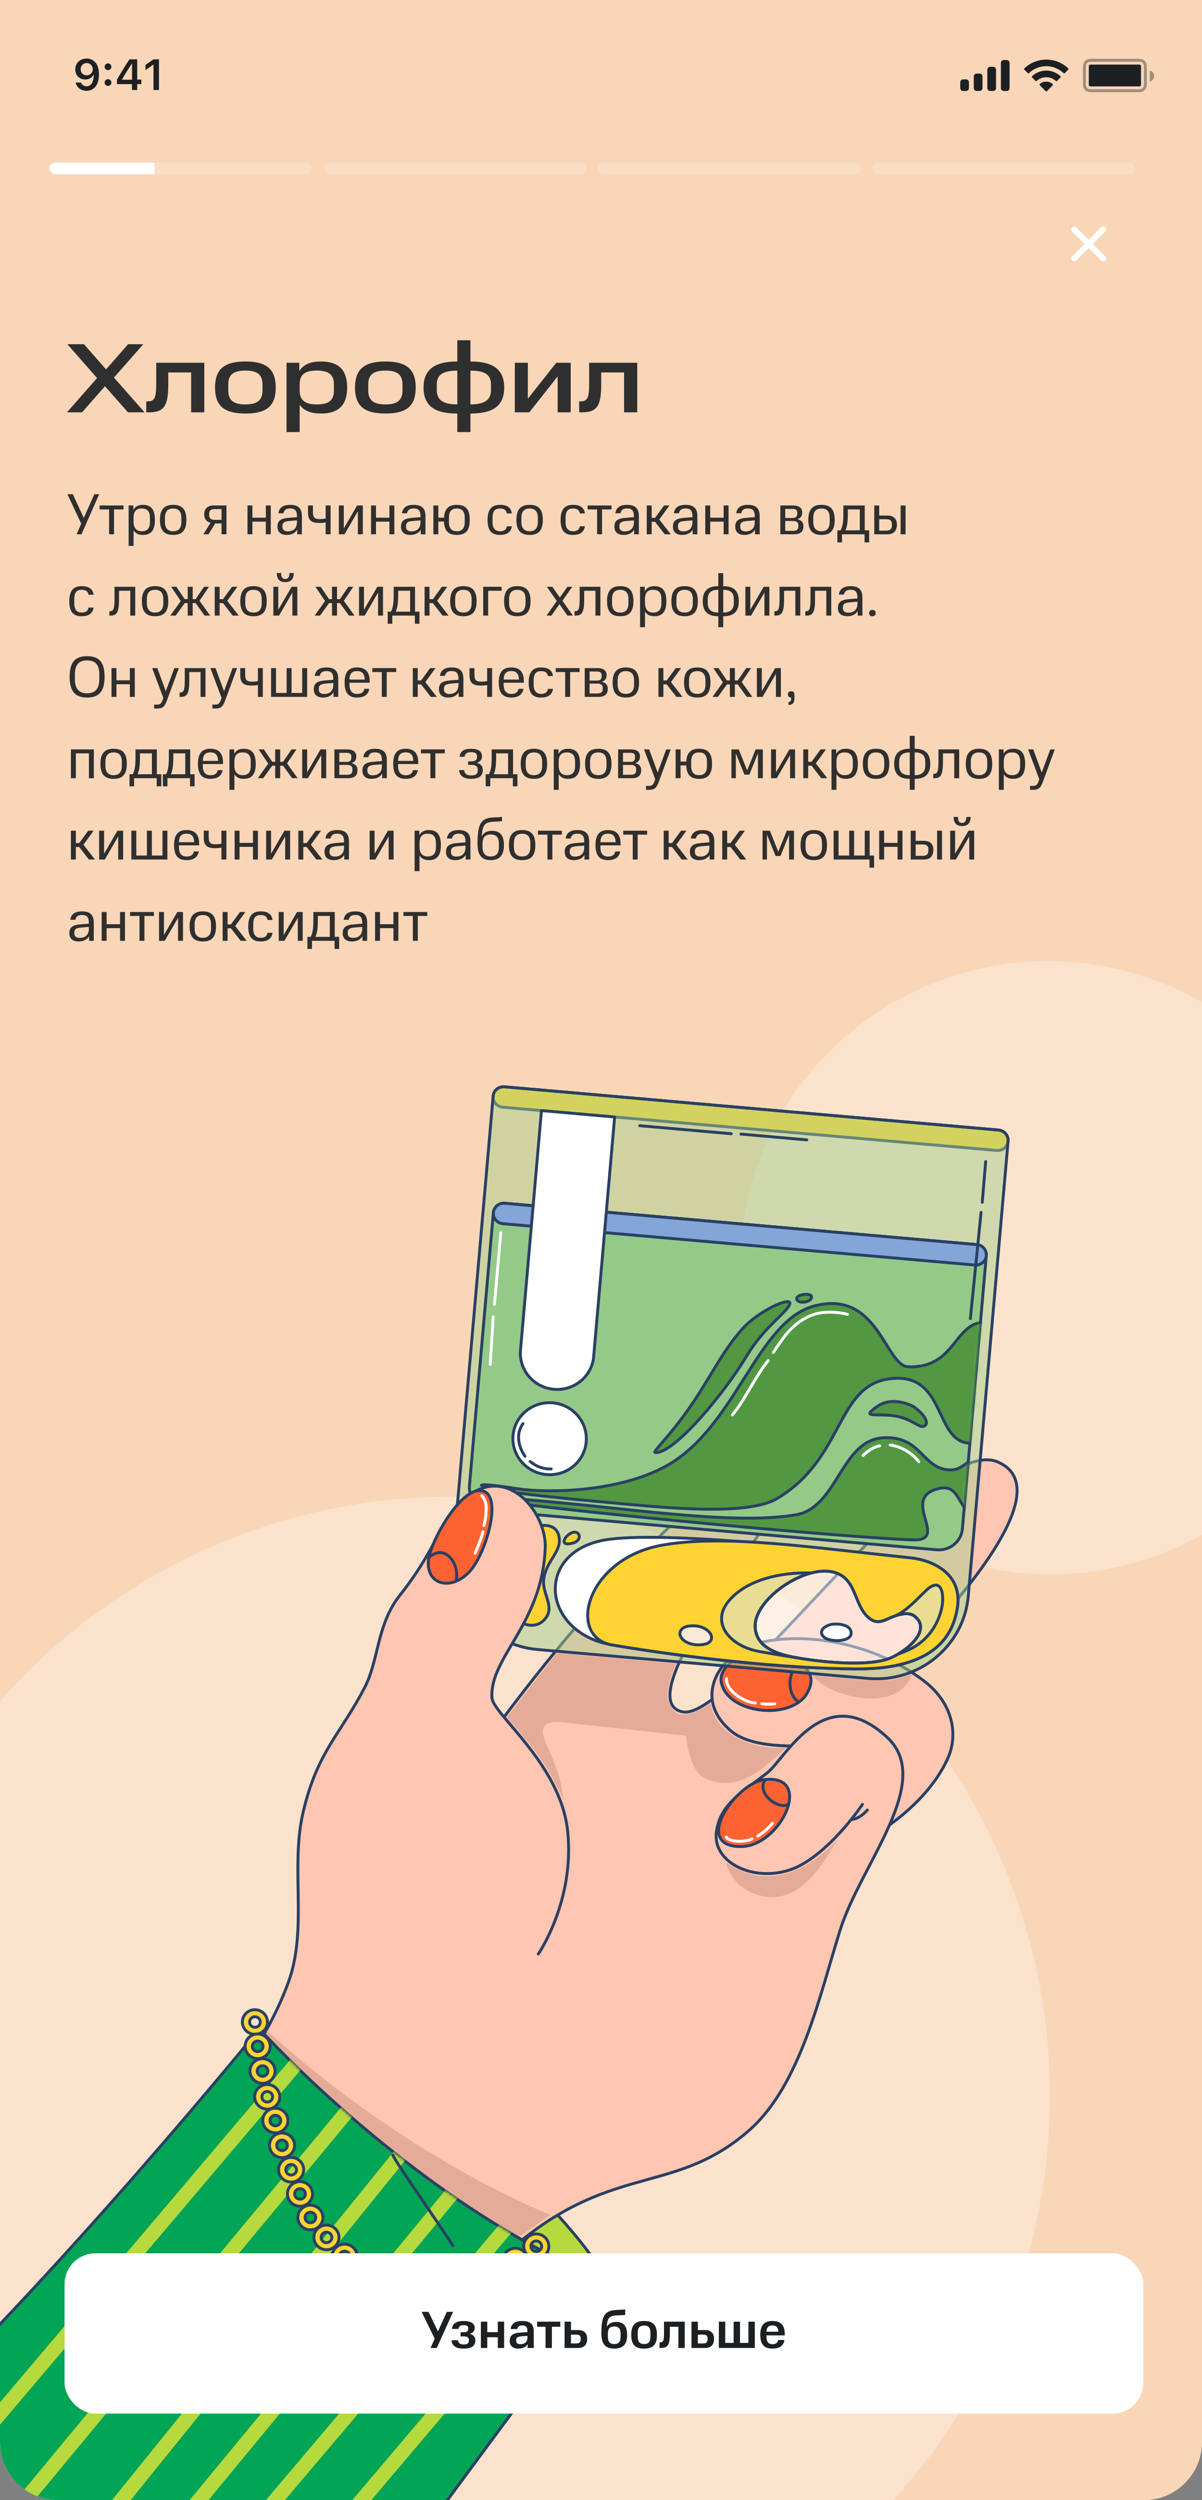 <svg width="414" height="861" viewBox="0 0 414 861" fill="none" xmlns="http://www.w3.org/2000/svg">
<rect x="0" y="0" width="414" height="861" fill="#808080" stroke="none"/>
<g clip-path="url(#clip0_1130_911)">
<path d="M0 0H414V841C414 852.046 405.046 861 394 861H20C8.954 861 0 852.046 0 841V0Z" fill="#F8D6B7"/>
<path d="M257.986 411.197C271.901 354.596 329.451 320.088 386.527 334.12C443.603 348.152 478.592 405.41 464.677 462.012C450.761 518.613 393.212 553.122 336.136 539.09C279.06 525.058 244.07 467.799 257.986 411.197Z" fill="white" fill-opacity="0.3"/>
<path d="M-45.128 672.591C-17.922 561.929 93.841 494.274 204.504 521.48C315.165 548.685 382.82 660.45 355.614 771.112C328.408 881.773 216.644 949.428 105.983 922.222C-4.679 895.016 -72.334 783.252 -45.128 672.591Z" fill="white" fill-opacity="0.3"/>
<path d="M169.847 377.468C170.017 375.527 171.761 374.093 173.742 374.267L343.919 389.163C345.9 389.337 347.369 391.051 347.199 392.993C347.029 394.934 345.285 396.367 343.304 396.194L173.127 381.297C171.146 381.124 169.677 379.41 169.847 377.468Z" fill="#FFD432" stroke="#294064" stroke-miterlimit="10" stroke-linejoin="round"/>
<path d="M175.774 780.315C187.175 784.01 197.558 784.151 209.456 785.689C196.881 764.076 170.653 742.006 170.653 742.006C170.653 742.006 127.482 716.549 101.204 699.85C99.314 698.648 95.787 698.329 93.602 698.672C83.961 700.185 86.391 715.433 86.472 721.109" fill="#B6D93E"/>
<path d="M175.774 780.315C187.175 784.01 197.558 784.151 209.456 785.689C196.881 764.076 170.653 742.006 170.653 742.006C170.653 742.006 127.482 716.549 101.204 699.85C99.314 698.648 95.787 698.329 93.602 698.672C83.961 700.185 86.391 715.433 86.472 721.109" stroke="#294064" stroke-miterlimit="10" stroke-linecap="round" stroke-linejoin="round"/>
<path d="M199.717 598.707C199.392 598.809 199.005 598.801 198.741 599.013C191.741 604.611 184.652 610.119 177.981 616.089C162.91 629.577 149.303 645.117 135.239 659.61C126.304 668.817 119.179 679.384 110.314 688.561C101.236 697.957 91.113 707.974 86.981 720.712C82.635 734.11 88.608 748.714 99.784 757.125C106.919 762.496 116.798 764.79 124.988 768.249C134.347 772.202 145.794 775.467 155.934 772.288C161.476 770.551 155.899 789.105 161.065 786.648C171.732 781.574 195.213 757.721 204.966 750.313C216.657 741.432 225.087 731.205 234.607 720.147C243.643 709.652 253.545 699.631 261.184 688.036C266.176 680.459 270.021 671.907 274.223 663.868C284.438 644.322 300.917 629.85 299.255 605.818C298.786 599.028 296.813 591.008 290.015 587.576" fill="#FFC6B2"/>
<path d="M150.509 623.908C231.322 503.402 294.786 477.785 294.786 477.785C294.786 477.785 286.531 491.243 281.978 498.334C262.374 528.871 216.312 585.983 235.208 589.542C252.182 592.74 319.768 493.158 343.684 503.483C374.619 516.837 287.232 594.447 287.232 594.447" fill="#FFC6B2"/>
<path d="M150.509 623.908C231.322 503.402 294.786 477.785 294.786 477.785C294.786 477.785 286.531 491.243 281.978 498.334C262.374 528.871 216.312 585.983 235.208 589.542C252.182 592.74 319.768 493.158 343.684 503.483C374.619 516.837 287.232 594.447 287.232 594.447" stroke="#294064" stroke-miterlimit="10" stroke-linecap="round" stroke-linejoin="round"/>
<path d="M284.868 600.582C284.868 600.582 261.288 603.827 252.121 596.39C237.617 584.623 248.485 568.823 261.412 565.749C279.495 561.45 303.495 567.048 318.968 579.47C327.866 586.614 330.312 597.078 326.369 605.716C318.266 623.467 297.908 633.829 297.908 633.829" fill="#FFC6B2"/>
<path d="M284.868 600.582C284.868 600.582 261.288 603.827 252.121 596.39C237.617 584.623 248.485 568.823 261.412 565.749C279.495 561.45 303.495 567.048 318.968 579.47C327.866 586.614 330.312 597.078 326.369 605.716C318.266 623.467 297.908 633.829 297.908 633.829" stroke="#294064" stroke-miterlimit="10" stroke-linecap="round" stroke-linejoin="round"/>
<path d="M297.041 621.4C297.041 621.4 287.416 635.923 275.933 642.247C262.774 649.495 245.179 642.675 246.754 630.855C248.066 621.003 256.005 617.047 264.348 610.45C270.543 605.552 284.021 578.104 305.666 598.421C321.84 613.604 296.522 641.973 289.411 664.537C282.347 686.946 275.781 718.118 257.942 733.722C230.344 757.86 207.613 742.828 168.79 781.292" fill="#FFC6B2"/>
<path d="M297.041 621.4C297.041 621.4 287.416 635.923 275.933 642.247C262.774 649.495 245.179 642.675 246.754 630.855C248.066 621.003 256.005 617.047 264.348 610.45C270.543 605.552 284.021 578.104 305.666 598.421C321.84 613.604 296.522 641.973 289.411 664.537C282.347 686.946 275.781 718.118 257.942 733.722C230.344 757.86 207.613 742.828 168.79 781.292" stroke="#294064" stroke-miterlimit="10" stroke-linecap="round" stroke-linejoin="round"/>
<path d="M263.702 612.818C253.327 613.726 237.95 636.323 255.491 635.917C268.871 635.608 280.334 611.363 263.702 612.818Z" fill="#FD6332" stroke="#294064" stroke-miterlimit="10" stroke-linecap="round" stroke-linejoin="round"/>
<path d="M254.655 570.759C253.015 571.323 247.424 574.842 248.464 579.557C250.828 590.274 272.311 592.542 277.905 583.248C285.05 571.379 263.451 567.729 254.655 570.759Z" fill="#FD6332" stroke="#294064" stroke-miterlimit="10" stroke-linecap="round" stroke-linejoin="round"/>
<path d="M252.716 556.424C251.68 558.557 253.791 561.048 254.557 563.294C254.794 563.991 256.217 564.456 256.744 564.817C261.406 568.022 265.962 570.022 271.519 571.482C279.497 573.579 286.797 574.173 295.073 574.448C299.943 574.609 305.11 575.02 309.566 572.661C313.355 570.654 317.19 568.109 319.617 564.49C322.125 560.75 321.311 556.076 319.601 552.362C315.521 543.5 311.137 540.027 301.472 536.959C295.274 534.992 287.825 533.563 281.32 533.829C274.944 534.09 269.738 535.278 263.922 537.887C260.628 539.365 257.701 541.447 254.137 542.382" fill="white" fill-opacity="0.501"/>
<path d="M173.754 374.288C171.774 374.114 170.025 375.537 169.855 377.479C169.85 377.543 169.872 377.6 169.87 377.664L169.839 377.661L156.142 534.136C154.636 551.343 167.645 566.534 185.204 568.071L298.967 578.029C316.526 579.566 331.991 566.868 333.498 549.661L347.195 393.186L347.163 393.183C347.172 393.12 347.205 393.067 347.211 393.004C347.381 391.062 345.906 389.357 343.925 389.183L173.754 374.288ZM285.894 541.179C287.368 541.384 288.744 541.846 289.937 542.623C295.231 546.072 294.631 553.933 299.846 557.604C302.813 559.692 305.272 557.442 308.653 556.348C311.534 555.416 313.634 555.55 314.879 556.478C320.923 560.982 313.288 568.013 307.054 570.859C299.353 574.373 281.044 572.246 272.864 570.63C267.274 569.526 260.221 567.111 260.075 560.081C259.89 551.175 275.578 539.739 285.894 541.179Z" fill="#A6D08D" fill-opacity="0.49" stroke="#294064" stroke-miterlimit="10" stroke-linejoin="round"/>
<path d="M256.716 530.997C237.784 529.531 220.595 528.826 210.256 530.048C183.786 533.174 185.875 562.224 210.904 566.501C235.555 570.714 268.926 574.613 294.996 574.737C322.381 574.868 328.421 562.833 329.779 553.333C331.389 542.072 321.428 537.313 313.622 536.501C296.322 534.698 275.648 532.463 256.716 530.997ZM285.898 541.169C287.372 541.374 288.749 541.836 289.941 542.613C295.235 546.061 294.636 553.923 299.85 557.593C302.817 559.682 305.277 557.432 308.658 556.338C311.538 555.405 313.638 555.54 314.883 556.468C320.927 560.972 313.293 568.003 307.058 570.848C299.357 574.363 281.048 572.236 272.868 570.62C267.279 569.516 260.225 567.101 260.079 560.071C259.894 551.165 275.583 539.728 285.898 541.169Z" fill="white" stroke="#294064" stroke-miterlimit="10" stroke-linecap="round" stroke-linejoin="round"/>
<path d="M173.215 535.079C174.342 528.52 190.839 520.363 192.538 529.198C193.569 534.556 187.962 537.46 187.243 544.128C186.761 548.6 190.856 553.109 188.181 556.934C183.107 564.192 172.979 555.599 171.914 550.069C171.656 548.725 170.828 543.121 171.44 540.96C171.998 538.99 172.869 537.096 173.215 535.079Z" fill="#FFD432" stroke="#294064" stroke-miterlimit="10" stroke-linecap="round" stroke-linejoin="round"/>
<path d="M197.464 527.699C194.944 528.226 191.957 532.702 197.104 531.471C200.671 530.617 199.865 527.197 197.464 527.699Z" fill="#FFD432" stroke="#294064" stroke-miterlimit="10" stroke-linecap="round" stroke-linejoin="round"/>
<path d="M265.866 531.522C251.464 530.402 238.708 530.21 227.982 532.137C201.763 536.848 195.059 563.84 210.901 566.501C235.564 570.645 268.923 574.613 294.992 574.738C322.377 574.869 328.418 562.834 329.776 553.334C331.385 542.072 321.424 537.313 313.619 536.501C296.319 534.699 280.268 532.642 265.866 531.522ZM285.895 541.169C287.369 541.375 288.745 541.837 289.937 542.613C295.231 546.062 294.632 553.923 299.847 557.594C302.814 559.682 305.273 557.432 308.654 556.338C311.535 555.406 313.635 555.54 314.88 556.468C320.923 560.972 313.289 568.004 307.055 570.849C299.354 574.364 281.045 572.237 272.865 570.62C267.275 569.516 260.222 567.101 260.076 560.072C259.891 551.165 275.579 539.729 285.895 541.169Z" fill="#FFD432" stroke="#294064" stroke-miterlimit="10" stroke-linecap="round" stroke-linejoin="round"/>
<path d="M279.387 541.707C268.691 541.353 257.207 544.111 251.149 551.168C244.401 559.03 251.728 566.979 261.336 568.707C265.516 569.458 270.092 570.266 274.838 570.933C274.236 570.827 273.384 570.725 272.86 570.622C267.27 569.517 260.216 567.102 260.071 560.073C259.922 552.907 270.047 544.124 279.387 541.707ZM322.18 545.883C321.31 545.942 320.184 546.543 318.739 547.946C315.152 551.432 312.582 554.307 308.793 556.306C311.595 555.427 313.652 555.558 314.875 556.47C320.142 560.395 315.029 566.241 309.498 569.56C310.618 569.173 311.717 568.752 312.792 568.266C319.105 565.409 323.053 559.93 324.386 553.616C325.049 550.477 324.788 545.705 322.18 545.883Z" fill="#CFE8FF" fill-opacity="0.471" stroke="#294064" stroke-miterlimit="10" stroke-linecap="round" stroke-linejoin="round"/>
<path d="M286.614 559.372C283.949 559.779 281.643 561.852 283.812 563.817C285.954 565.759 294.821 565.574 292.894 561.27C292.193 559.705 289.009 559.006 286.614 559.372Z" fill="white" stroke="#294064" stroke-miterlimit="10" stroke-linecap="round" stroke-linejoin="round"/>
<path d="M244.333 562.127C242.558 560.122 239.607 559.603 236.925 560.032C234.617 560.401 232.991 562.57 235.265 564.689C237.165 566.459 240.789 566.888 243.268 566.077C245.318 565.405 245.594 563.552 244.333 562.127Z" fill="#FAE9D5" stroke="#294064" stroke-miterlimit="10" stroke-linecap="round" stroke-linejoin="round"/>
<path d="M173.812 414.375C171.951 414.212 170.353 415.491 170.018 417.252L169.956 417.247L169.926 417.582L161.694 511.632C161.309 516.022 164.621 519.889 169.101 520.282L322.662 533.724C327.142 534.115 331.091 530.884 331.475 526.494L339.708 432.444L339.737 432.109L339.675 432.103C339.651 430.31 338.284 428.772 336.424 428.609L173.812 414.375Z" fill="#94C988" stroke="#294064" stroke-miterlimit="10" stroke-linejoin="round"/>
<mask id="mask0_1130_911" style="mask-type:luminance" maskUnits="userSpaceOnUse" x="161" y="414" width="179" height="120">
<path d="M173.81 414.374C171.95 414.211 170.352 415.49 170.016 417.252L169.954 417.246L169.925 417.581L161.692 511.631C161.308 516.021 164.62 519.888 169.1 520.281L322.661 533.723C327.141 534.115 331.089 530.883 331.474 526.493L339.706 432.443L339.736 432.108L339.673 432.103C339.65 430.31 338.283 428.771 336.422 428.608L173.81 414.374Z" fill="white"/>
</mask>
<g mask="url(#mask0_1130_911)">
<path d="M271.989 449.186C273.113 446.102 261.177 451.335 255.534 457.812C248.22 466.206 244.717 474.486 237.269 485.091C229.821 495.696 224.414 500.152 225.742 500.232C232.272 500.624 249.603 479.647 257.142 467.027C263.139 456.988 270.939 452.07 271.989 449.186Z" fill="#529842" stroke="#294064" stroke-miterlimit="10" stroke-linecap="round" stroke-linejoin="round"/>
<path d="M167.785 512.377C171.844 513.563 186.148 515.282 206.577 517.15C227.077 519.024 256.881 522.43 267.642 516.063C290.646 502.452 287.955 477.492 306.066 474.878C327.628 471.765 320.674 500.299 337.066 496.683C339.515 476.548 340.152 475.887 342.601 455.752C328.087 452.366 330.853 471.23 312.884 470.704C304.827 470.468 302.528 443.703 280.237 449.818C260.711 455.174 253.463 491.509 229.528 504.831C213.539 513.73 189.163 514.381 177.998 512.652C165.04 510.644 163.915 511.247 167.785 512.377Z" fill="#529842" stroke="#294064" stroke-miterlimit="10" stroke-linecap="round" stroke-linejoin="round"/>
<path d="M302.358 484.216C295.376 488.964 303.112 486.266 309.694 487.925C315.066 489.279 317.074 492.252 318.624 490.924C320.534 489.289 316.077 485.026 313.978 484.074C310.248 482.383 305.756 481.905 302.358 484.216Z" fill="#529842" stroke="#294064" stroke-miterlimit="10" stroke-linecap="round" stroke-linejoin="round"/>
<path d="M338.793 498.101C335.434 501.11 331.98 506.294 327.423 506.223C317.45 506.069 317.675 494.379 304.179 495.145C289.612 495.972 288.491 519.257 274.114 521.669C259.807 524.069 239.531 522.419 212.684 519.532C186.24 516.688 161.063 514.524 166.85 516.028C177.176 518.713 285.473 529.189 314.274 530.316C327.686 530.841 309.293 515.691 323.595 512.583C331.807 510.798 329.103 522.355 339.935 524.077C341.904 514.547 341.904 514.547 343.872 505.017" fill="#529842"/>
<path d="M338.793 498.101C335.434 501.11 331.98 506.294 327.423 506.223C317.45 506.069 317.675 494.379 304.179 495.145C289.612 495.972 288.491 519.257 274.114 521.669C259.807 524.069 239.531 522.419 212.684 519.532C186.24 516.688 161.063 514.524 166.85 516.028C177.176 518.713 285.473 529.189 314.274 530.316C327.686 530.841 309.293 515.691 323.595 512.583C331.807 510.798 329.103 522.355 339.935 524.077C341.904 514.547 341.904 514.547 343.872 505.017" stroke="#294064" stroke-miterlimit="10" stroke-linecap="round" stroke-linejoin="round"/>
<path d="M274.425 447.41C274.885 449.194 279.633 448.503 279.528 446.632C279.437 445.021 273.998 445.755 274.425 447.41Z" fill="#529842" stroke="#294064" stroke-miterlimit="10" stroke-linecap="round" stroke-linejoin="round"/>
</g>
<path d="M169.925 417.593C170.095 415.651 171.839 414.218 173.821 414.391L336.432 428.626C338.413 428.799 339.881 430.513 339.711 432.455C339.541 434.396 337.797 435.83 335.816 435.656L173.205 421.422C171.223 421.249 169.755 419.534 169.925 417.593Z" fill="#83A5D8" stroke="#294064" stroke-miterlimit="10" stroke-linejoin="round"/>
<path d="M186.496 382.471L211.697 384.677L204.473 467.201C203.876 474.02 197.751 479.055 190.792 478.446C183.833 477.837 178.676 471.814 179.273 464.995L186.496 382.471Z" fill="white" stroke="#294064" stroke-miterlimit="10" stroke-linejoin="round"/>
<path d="M176.702 494.362C177.298 487.542 183.424 482.508 190.383 483.117C197.342 483.726 202.499 489.748 201.902 496.568C201.305 503.388 195.18 508.422 188.221 507.813C181.262 507.204 176.105 501.182 176.702 494.362Z" fill="white" stroke="#294064" stroke-miterlimit="10" stroke-linejoin="round"/>
<path d="M72.749 726.566C72.749 726.566 90.651 706.41 99.302 682.729C106.085 664.164 99.918 643.345 104.398 624.113C109.258 603.245 117.151 597.442 125.627 581.099C130.537 571.632 129.682 559.519 137.777 549.32C153.05 530.077 152.656 518.155 165.133 512.899C177.611 507.642 188.185 522.284 187.795 532.982C186.835 559.265 168.595 570.66 169.44 584.682C169.784 590.386 193.097 607.504 195.515 630.578C198.041 654.687 185.399 672.934 185.399 672.934" fill="#FFC6B2"/>
<path d="M72.749 726.566C72.749 726.566 90.651 706.41 99.302 682.729C106.085 664.164 99.918 643.345 104.398 624.113C109.258 603.245 117.151 597.442 125.627 581.099C130.537 571.632 129.682 559.519 137.777 549.32C153.05 530.077 152.656 518.155 165.133 512.899C177.611 507.642 188.185 522.284 187.795 532.982C186.835 559.265 168.595 570.66 169.44 584.682C169.784 590.386 193.097 607.504 195.515 630.578C198.041 654.687 185.399 672.934 185.399 672.934" stroke="#294064" stroke-miterlimit="10" stroke-linecap="round" stroke-linejoin="round"/>
<path d="M189.514 762.74C189.514 762.74 141.276 744.159 91.921 699.303C89.863 712.913 176.633 771.877 176.633 771.877L189.514 762.74Z" fill="#E4AC98"/>
<path d="M232.904 572.951C232.904 572.951 229.112 581.051 230.062 585.154C232.144 594.147 239.902 589.694 244.768 586.559C246.406 598.532 261.719 603.005 270.97 601.792C265.539 606.006 255.586 618.499 242.778 612.39C237.203 609.731 236.274 597.727 236.274 597.727L174.775 591.11L191.798 569.283L232.904 572.951Z" fill="#E4AC98"/>
<path d="M192.097 592.893C180.075 593.756 192.834 603.217 193.899 619.491C188.568 608.298 186.009 604.516 174.417 591.293C179.985 585.137 185.966 576.549 185.966 576.549" fill="#E4AC98"/>
<path d="M250.168 641.416C264.877 651.717 279.077 643.413 288.267 633.73C282.407 643.89 273.426 658.384 258.424 651.592C252.214 648.781 250.028 642.285 250.168 641.416Z" fill="#E4AC98"/>
<path d="M279.787 576.988C285.84 584.899 310.161 590.102 314.014 576.516C314.014 576.516 309.484 578.293 307.014 578.543C302.876 578.961 298.902 578.622 294.92 578.321C291.275 578.045 279.787 576.988 279.787 576.988Z" fill="#E4AC98"/>
<path d="M-43.084 843.602C19.773 784.52 89.338 698.705 89.338 698.705C89.338 698.705 144.427 759.941 209.651 785.798L122.908 903.201" fill="#02A456"/>
<path d="M-43.084 843.602C19.773 784.52 89.338 698.705 89.338 698.705C89.338 698.705 144.427 759.941 209.651 785.798L122.908 903.201" stroke="#294064" stroke-miterlimit="10" stroke-linecap="round" stroke-linejoin="round"/>
<mask id="mask1_1130_911" style="mask-type:luminance" maskUnits="userSpaceOnUse" x="-44" y="698" width="254" height="206">
<path d="M-43.085 843.616C19.772 784.534 89.337 698.719 89.337 698.719C89.337 698.719 144.426 759.955 209.65 785.813L122.907 903.216" fill="white"/>
</mask>
<g mask="url(#mask1_1130_911)">
<path d="M106.016 706.062L-2.201 833.775" stroke="#B6D93E" stroke-width="5" stroke-miterlimit="10" stroke-linecap="round" stroke-linejoin="round"/>
<path d="M131.33 712.925L-3 875.002" stroke="#B6D93E" stroke-width="5" stroke-miterlimit="10" stroke-linecap="round" stroke-linejoin="round"/>
<path d="M154.289 721.809L24 883.002" stroke="#B6D93E" stroke-width="5" stroke-miterlimit="10" stroke-linecap="round" stroke-linejoin="round"/>
<path d="M176.151 730.596L57 875.001" stroke="#B6D93E" stroke-width="5" stroke-miterlimit="10" stroke-linecap="round" stroke-linejoin="round"/>
<path d="M197.623 739.71L89.406 867.422" stroke="#B6D93E" stroke-width="5" stroke-miterlimit="10" stroke-linecap="round" stroke-linejoin="round"/>
<path d="M217.026 751.941L108.809 879.656" stroke="#B6D93E" stroke-width="5" stroke-miterlimit="10" stroke-linecap="round" stroke-linejoin="round"/>
</g>
<path d="M88.351 692.148C85.981 691.843 83.817 693.478 83.516 695.8C83.214 698.122 84.889 700.249 87.259 700.553C89.629 700.857 91.792 699.222 92.094 696.9C92.396 694.578 90.721 692.451 88.351 692.148ZM88.039 694.545C89.055 694.675 89.777 695.591 89.647 696.586C89.518 697.581 88.586 698.286 87.57 698.155C86.555 698.025 85.848 697.111 85.978 696.116C86.107 695.121 87.024 694.414 88.039 694.545Z" fill="#FFD432" stroke="#294064" stroke-miterlimit="10" stroke-linejoin="round"/>
<path d="M89.296 700.509C86.926 700.204 84.762 701.839 84.461 704.161C84.159 706.483 85.834 708.61 88.204 708.914C90.574 709.218 92.737 707.583 93.039 705.261C93.341 702.939 91.666 700.812 89.296 700.509ZM88.984 702.905C90 703.036 90.721 703.952 90.592 704.947C90.463 705.942 89.531 706.646 88.515 706.516C87.499 706.386 86.793 705.472 86.922 704.476C87.052 703.481 87.968 702.775 88.984 702.905Z" fill="#FFD432" stroke="#294064" stroke-miterlimit="10" stroke-linejoin="round"/>
<path d="M90.972 709.019C88.602 708.715 86.439 710.349 86.137 712.671C85.835 714.994 87.51 717.12 89.88 717.424C92.25 717.728 94.414 716.093 94.715 713.771C95.017 711.449 93.342 709.323 90.972 709.019ZM90.661 711.416C91.676 711.546 92.398 712.463 92.269 713.458C92.14 714.453 91.207 715.157 90.192 715.027C89.176 714.897 88.47 713.982 88.599 712.987C88.728 711.992 89.645 711.286 90.661 711.416Z" fill="#FFD432" stroke="#294064" stroke-miterlimit="10" stroke-linejoin="round"/>
<path d="M92.588 717.898C90.218 717.595 88.055 719.229 87.753 721.551C87.451 723.873 89.126 726 91.496 726.304C93.866 726.607 96.029 724.973 96.331 722.651C96.633 720.329 94.958 718.202 92.588 717.898ZM92.277 720.295C93.292 720.426 94.014 721.342 93.885 722.337C93.755 723.333 92.823 724.037 91.808 723.906C90.792 723.776 90.086 722.862 90.215 721.867C90.344 720.871 91.261 720.165 92.277 720.295Z" fill="#FFD432" stroke="#294064" stroke-miterlimit="10" stroke-linejoin="round"/>
<path d="M95.385 726.075C93.016 725.77 90.852 727.405 90.55 729.727C90.248 732.049 91.923 734.176 94.293 734.48C96.663 734.784 98.827 733.149 99.129 730.827C99.43 728.505 97.755 726.378 95.385 726.075ZM95.074 728.472C96.09 728.602 96.811 729.518 96.682 730.513C96.553 731.508 95.62 732.213 94.605 732.082C93.589 731.952 92.883 731.038 93.012 730.043C93.141 729.048 94.058 728.341 95.074 728.472Z" fill="#FFD432" stroke="#294064" stroke-miterlimit="10" stroke-linejoin="round"/>
<path d="M97.685 734.61C95.315 734.306 93.152 735.94 92.85 738.263C92.549 740.585 94.224 742.711 96.594 743.015C98.964 743.319 101.127 741.685 101.429 739.362C101.73 737.041 100.055 734.914 97.685 734.61ZM97.374 737.007C98.39 737.137 99.112 738.054 98.982 739.049C98.853 740.044 97.921 740.748 96.905 740.618C95.889 740.488 95.183 739.573 95.312 738.578C95.442 737.583 96.359 736.877 97.374 737.007Z" fill="#FFD432" stroke="#294064" stroke-miterlimit="10" stroke-linejoin="round"/>
<path d="M100.824 743.023C98.454 742.719 96.29 744.354 95.989 746.676C95.687 748.998 97.362 751.125 99.732 751.428C102.102 751.732 104.265 750.098 104.567 747.776C104.869 745.454 103.194 743.327 100.824 743.023ZM100.512 745.421C101.528 745.551 102.25 746.467 102.12 747.462C101.991 748.457 101.059 749.162 100.043 749.031C99.028 748.901 98.321 747.987 98.45 746.992C98.58 745.996 99.496 745.29 100.512 745.421Z" fill="#FFD432" stroke="#294064" stroke-miterlimit="10" stroke-linejoin="round"/>
<path d="M103.873 751.346C101.503 751.043 99.339 752.677 99.038 754.999C98.736 757.321 100.411 759.447 102.78 759.752C105.15 760.055 107.314 758.421 107.616 756.099C107.918 753.777 106.243 751.65 103.873 751.346ZM103.561 753.743C104.577 753.874 105.298 754.79 105.169 755.785C105.04 756.78 104.108 757.484 103.092 757.354C102.076 757.224 101.37 756.31 101.499 755.314C101.629 754.319 102.546 753.613 103.561 753.743Z" fill="#FFD432" stroke="#294064" stroke-miterlimit="10" stroke-linejoin="round"/>
<path d="M107.454 759.465C105.084 759.161 102.921 760.795 102.619 763.118C102.318 765.44 103.993 767.566 106.363 767.871C108.733 768.174 110.896 766.54 111.198 764.218C111.499 761.896 109.824 759.769 107.454 759.465ZM107.143 761.862C108.159 761.993 108.881 762.909 108.751 763.904C108.622 764.899 107.689 765.603 106.674 765.473C105.658 765.343 104.952 764.429 105.082 763.433C105.211 762.438 106.127 761.732 107.143 761.862Z" fill="#FFD432" stroke="#294064" stroke-miterlimit="10" stroke-linejoin="round"/>
<path d="M112.99 766.322C110.62 766.019 108.457 767.653 108.155 769.975C107.854 772.297 109.529 774.423 111.899 774.728C114.268 775.032 116.432 773.397 116.734 771.075C117.035 768.753 115.36 766.626 112.99 766.322ZM112.679 768.719C113.695 768.85 114.416 769.766 114.287 770.761C114.158 771.756 113.226 772.46 112.21 772.33C111.194 772.2 110.488 771.286 110.618 770.29C110.747 769.295 111.663 768.589 112.679 768.719Z" fill="#FFD432" stroke="#294064" stroke-miterlimit="10" stroke-linejoin="round"/>
<path d="M119.248 772.881C116.878 772.576 114.714 774.211 114.413 776.533C114.111 778.855 115.786 780.982 118.156 781.285C120.526 781.59 122.689 779.955 122.991 777.633C123.293 775.311 121.618 773.184 119.248 772.881ZM118.936 775.278C119.952 775.408 120.674 776.324 120.544 777.319C120.415 778.314 119.483 779.019 118.467 778.888C117.452 778.758 116.745 777.844 116.875 776.849C117.004 775.853 117.921 775.147 118.936 775.278Z" fill="#FFD432" stroke="#294064" stroke-miterlimit="10" stroke-linejoin="round"/>
<path d="M126.435 778.284C124.065 777.98 121.901 779.614 121.6 781.937C121.298 784.259 122.973 786.385 125.343 786.689C127.713 786.993 129.876 785.359 130.178 783.036C130.48 780.714 128.805 778.588 126.435 778.284ZM126.124 780.681C127.139 780.812 127.861 781.728 127.732 782.723C127.602 783.718 126.67 784.422 125.655 784.292C124.638 784.162 123.933 783.248 124.062 782.252C124.191 781.257 125.108 780.551 126.124 780.681Z" fill="#FFD432" stroke="#294064" stroke-miterlimit="10" stroke-linejoin="round"/>
<path d="M134.56 781.945C132.19 781.641 130.026 783.275 129.725 785.597C129.423 787.919 131.098 790.046 133.468 790.35C135.838 790.654 138.001 789.019 138.303 786.697C138.605 784.375 136.93 782.248 134.56 781.945ZM134.248 784.342C135.264 784.472 135.986 785.388 135.856 786.384C135.727 787.379 134.795 788.083 133.779 787.953C132.764 787.823 132.057 786.908 132.187 785.913C132.316 784.918 133.233 784.211 134.248 784.342Z" fill="#FFD432" stroke="#294064" stroke-miterlimit="10" stroke-linejoin="round"/>
<path d="M143.407 782.927C141.037 782.623 138.873 784.258 138.572 786.58C138.27 788.902 139.945 791.028 142.315 791.332C144.685 791.636 146.848 790.002 147.15 787.679C147.451 785.357 145.777 783.231 143.407 782.927ZM143.096 785.324C144.111 785.454 144.833 786.37 144.704 787.366C144.574 788.361 143.642 789.065 142.626 788.935C141.61 788.805 140.905 787.891 141.034 786.895C141.163 785.9 142.08 785.194 143.096 785.324Z" fill="#FFD432" stroke="#294064" stroke-miterlimit="10" stroke-linejoin="round"/>
<path d="M152.4 783.505C150.03 783.201 147.867 784.835 147.565 787.158C147.263 789.48 148.938 791.606 151.308 791.911C153.678 792.214 155.841 790.58 156.143 788.258C156.445 785.936 154.77 783.809 152.4 783.505ZM152.089 785.902C153.104 786.033 153.826 786.949 153.697 787.944C153.567 788.939 152.635 789.643 151.62 789.513C150.604 789.383 149.898 788.469 150.027 787.473C150.156 786.478 151.073 785.772 152.089 785.902Z" fill="#FFD432" stroke="#294064" stroke-miterlimit="10" stroke-linejoin="round"/>
<path d="M161.418 782.054C159.048 781.75 156.885 783.385 156.583 785.707C156.281 788.029 157.956 790.155 160.326 790.459C162.696 790.763 164.859 789.129 165.161 786.807C165.463 784.485 163.788 782.358 161.418 782.054ZM161.106 784.451C162.122 784.581 162.844 785.498 162.714 786.493C162.585 787.488 161.653 788.192 160.637 788.062C159.622 787.932 158.915 787.018 159.045 786.022C159.174 785.027 160.091 784.321 161.106 784.451Z" fill="#FFD432" stroke="#294064" stroke-miterlimit="10" stroke-linejoin="round"/>
<path d="M170.036 778.581C167.666 778.277 165.503 779.911 165.201 782.233C164.899 784.556 166.574 786.682 168.944 786.986C171.314 787.29 173.478 785.656 173.779 783.334C174.081 781.012 172.406 778.885 170.036 778.581ZM169.725 780.978C170.74 781.108 171.462 782.025 171.333 783.02C171.204 784.015 170.271 784.719 169.256 784.589C168.24 784.459 167.534 783.544 167.663 782.549C167.792 781.554 168.709 780.848 169.725 780.978Z" fill="#FFD432" stroke="#294064" stroke-miterlimit="10" stroke-linejoin="round"/>
<path d="M178.049 774.299C175.679 773.995 173.516 775.63 173.214 777.952C172.913 780.274 174.587 782.401 176.957 782.705C179.327 783.008 181.49 781.374 181.792 779.052C182.094 776.73 180.419 774.604 178.049 774.299ZM177.738 776.697C178.754 776.827 179.475 777.743 179.346 778.738C179.216 779.734 178.284 780.438 177.268 780.308C176.253 780.177 175.547 779.263 175.676 778.268C175.805 777.273 176.722 776.566 177.738 776.697Z" fill="#FFD432" stroke="#294064" stroke-miterlimit="10" stroke-linejoin="round"/>
<path d="M185.257 769.365C182.887 769.061 180.724 770.695 180.422 773.017C180.121 775.34 181.796 777.466 184.165 777.77C186.535 778.074 188.699 776.439 189.001 774.117C189.302 771.795 187.627 769.668 185.257 769.365ZM184.946 771.762C185.962 771.892 186.683 772.808 186.554 773.803C186.424 774.799 185.492 775.503 184.477 775.373C183.461 775.242 182.755 774.328 182.884 773.333C183.014 772.338 183.93 771.631 184.946 771.762Z" fill="#FFD432" stroke="#294064" stroke-miterlimit="10" stroke-linejoin="round"/>
<path d="M147.548 537.359C146.836 546.02 155.626 547.988 161.887 541.055C167.195 535.177 172.928 516.16 166.774 513.614C159.393 510.562 148.058 531.166 147.548 537.359Z" fill="#FD6332" stroke="#294064" stroke-miterlimit="10" stroke-linecap="round" stroke-linejoin="round"/>
<path d="M271.298 621.525C267.46 623.034 260.627 617.411 263.465 613.057" stroke="#294064" stroke-miterlimit="10" stroke-linecap="round" stroke-linejoin="round"/>
<path d="M274.924 586.044C271.098 583.237 271.979 577.443 272.877 576.008" stroke="#294064" stroke-miterlimit="10" stroke-linecap="round" stroke-linejoin="round"/>
<path d="M147.668 536.436C153.233 531.249 158.376 538.646 157.103 544.203" stroke="#294064" stroke-miterlimit="10" stroke-linecap="round" stroke-linejoin="round"/>
<path d="M339.489 400.034L338.318 414.03" stroke="#294064" stroke-miterlimit="10" stroke-linecap="round" stroke-linejoin="round"/>
<path d="M337.902 417.54L334.221 454.109" stroke="#294064" stroke-miterlimit="10" stroke-linecap="round" stroke-linejoin="round"/>
<path d="M220.355 387.673L251.888 390.443" stroke="#294064" stroke-miterlimit="10" stroke-linecap="round" stroke-linejoin="round"/>
<path d="M180.137 490.259C176.341 495.668 180.83 501.512 180.83 501.512" stroke="#294064" stroke-miterlimit="10" stroke-linecap="round" stroke-linejoin="round"/>
<path d="M182.574 503.288C184.511 504.942 187.272 506.041 189.871 505.869" stroke="#294064" stroke-miterlimit="10" stroke-linecap="round" stroke-linejoin="round"/>
<path d="M135.298 742.155C136.198 744.467 150.643 765.023 156.015 773.403" stroke="#294064" stroke-miterlimit="10" stroke-linecap="round" stroke-linejoin="round"/>
<path d="M169.879 792.003C173.833 796.581 187.054 811.64 186.458 810.95" stroke="#294064" stroke-miterlimit="10" stroke-linecap="round" stroke-linejoin="round"/>
<path d="M255.194 390.556L277.879 392.557" stroke="#294064" stroke-miterlimit="10" stroke-linecap="round" stroke-linejoin="round"/>
<path d="M293.198 626.623C295.406 626.446 297.379 624.912 298.741 623.334" stroke="#294064" stroke-miterlimit="10" stroke-linecap="round" stroke-linejoin="round"/>
<path d="M250.156 632.683C251.533 634.65 257.455 634.289 258.962 633.263" stroke="white" stroke-miterlimit="10" stroke-linecap="round" stroke-linejoin="round"/>
<path d="M260.981 632.289C262.981 631.085 264.528 629.725 266.022 627.911" stroke="white" stroke-miterlimit="10" stroke-linecap="round" stroke-linejoin="round"/>
<path d="M250.246 578.095C249.903 582.505 257.088 586.447 260.116 586.478" stroke="white" stroke-miterlimit="10" stroke-linecap="round" stroke-linejoin="round"/>
<path d="M262.374 586.736C264.356 587.013 266.849 586.77 266.849 586.77" stroke="white" stroke-miterlimit="10" stroke-linecap="round" stroke-linejoin="round"/>
<path d="M165.923 515.114C166.874 516.059 167.347 517.316 167.432 518.823C167.615 522.046 166.683 525.327 166.683 525.327" stroke="white" stroke-miterlimit="10" stroke-linecap="round" stroke-linejoin="round"/>
<path d="M166.321 527.532C165.901 529.659 163.634 534.91 163.634 534.91" stroke="white" stroke-miterlimit="10" stroke-linecap="round" stroke-linejoin="round"/>
<path d="M172.494 424.496L170.303 449.183" stroke="white" stroke-miterlimit="10" stroke-linecap="round" stroke-linejoin="round"/>
<path d="M169.885 453.489L168.847 469.886" stroke="white" stroke-miterlimit="10" stroke-linecap="round" stroke-linejoin="round"/>
<path d="M291.87 452.627C291.87 452.627 285.066 450.752 279.465 452.974C273.217 455.451 269.955 460.278 266.369 465.751" stroke="white" stroke-miterlimit="10" stroke-linecap="round" stroke-linejoin="round"/>
<path d="M264.584 468.568C260.241 473.872 256.67 481.9 252.26 487.287" stroke="white" stroke-miterlimit="10" stroke-linecap="round" stroke-linejoin="round"/>
<path d="M316.458 503.411C314.297 500.51 310.667 498.233 306.614 497.626" stroke="white" stroke-miterlimit="10" stroke-linecap="round" stroke-linejoin="round"/>
<path d="M302.986 497.933C301.066 498.15 298.768 499.794 297.268 501.233" stroke="white" stroke-miterlimit="10" stroke-linecap="round" stroke-linejoin="round"/>
<g clip-path="url(#clip1_1130_911)">
<path fill-rule="evenodd" clip-rule="evenodd" d="M346.728 20.667H345.728C345.175 20.667 344.728 21.114 344.728 21.667V30.333C344.728 30.886 345.175 31.333 345.728 31.333H346.728C347.28 31.333 347.728 30.886 347.728 30.333V21.667C347.728 21.114 347.28 20.667 346.728 20.667ZM341.061 23H342.061C342.613 23 343.061 23.448 343.061 24V30.333C343.061 30.886 342.613 31.333 342.061 31.333H341.061C340.509 31.333 340.061 30.886 340.061 30.333V24C340.061 23.448 340.509 23 341.061 23ZM337.394 25.333H336.394C335.842 25.333 335.394 25.781 335.394 26.333V30.333C335.394 30.886 335.842 31.333 336.394 31.333H337.394C337.947 31.333 338.394 30.886 338.394 30.333V26.333C338.394 25.781 337.947 25.333 337.394 25.333ZM332.728 27.333H331.728C331.175 27.333 330.728 27.781 330.728 28.333V30.333C330.728 30.886 331.175 31.333 331.728 31.333H332.728C333.28 31.333 333.728 30.886 333.728 30.333V28.333C333.728 27.781 333.28 27.333 332.728 27.333Z" fill="#1D2023"/>
<path fill-rule="evenodd" clip-rule="evenodd" d="M360.364 22.795C362.58 22.795 364.711 23.646 366.317 25.173C366.438 25.291 366.631 25.289 366.751 25.17L367.907 24.003C367.967 23.942 368.001 23.86 368 23.774C368 23.689 367.965 23.607 367.904 23.547C363.689 19.507 357.039 19.507 352.824 23.547C352.763 23.607 352.728 23.689 352.728 23.774C352.727 23.86 352.761 23.942 352.821 24.003L353.977 25.17C354.096 25.29 354.29 25.291 354.411 25.173C356.017 23.646 358.148 22.795 360.364 22.795ZM360.364 26.59C361.582 26.59 362.756 27.043 363.658 27.86C363.78 27.976 363.973 27.974 364.092 27.854L365.246 26.688C365.307 26.627 365.341 26.543 365.34 26.457C365.339 26.371 365.304 26.289 365.242 26.229C362.493 23.672 358.237 23.672 355.489 26.229C355.427 26.289 355.392 26.371 355.391 26.457C355.39 26.544 355.424 26.627 355.485 26.688L356.639 27.854C356.758 27.974 356.951 27.976 357.073 27.86C357.974 27.043 359.148 26.591 360.364 26.59ZM362.677 29.144C362.679 29.231 362.645 29.314 362.583 29.375L360.586 31.39C360.527 31.45 360.448 31.483 360.364 31.483C360.281 31.483 360.201 31.45 360.143 31.39L358.145 29.375C358.083 29.314 358.049 29.231 358.051 29.144C358.053 29.058 358.09 28.976 358.155 28.918C359.43 27.839 361.298 27.839 362.574 28.918C362.638 28.976 362.675 29.058 362.677 29.144Z" fill="#1D2023"/>
<g opacity="0.4">
<path fill-rule="evenodd" clip-rule="evenodd" d="M373 24.25C373 22.85 373 22.15 373.273 21.615C373.512 21.145 373.895 20.762 374.365 20.523C374.9 20.25 375.6 20.25 377 20.25H391C392.4 20.25 393.1 20.25 393.635 20.523C394.105 20.762 394.488 21.145 394.728 21.615C395 22.15 395 22.85 395 24.25V27.898C395 29.159 395 29.789 394.778 30.28C394.527 30.834 394.084 31.277 393.531 31.528C393.039 31.75 392.409 31.75 391.148 31.75H377C375.6 31.75 374.9 31.75 374.365 31.477C373.895 31.238 373.512 30.855 373.273 30.385C373 29.85 373 29.15 373 27.75V24.25ZM377 21.25H391C391.717 21.25 392.194 21.251 392.561 21.281C392.916 21.31 393.078 21.361 393.181 21.413C393.463 21.557 393.693 21.787 393.837 22.069C393.889 22.172 393.94 22.334 393.969 22.689C393.999 23.056 394 23.533 394 24.25V27.898C394 28.543 393.999 28.973 393.975 29.304C393.951 29.625 393.909 29.774 393.867 29.868C393.716 30.2 393.45 30.466 393.118 30.617C393.024 30.659 392.876 30.701 392.554 30.725C392.223 30.749 391.793 30.75 391.148 30.75H377C376.283 30.75 375.806 30.749 375.439 30.719C375.084 30.69 374.922 30.639 374.819 30.587C374.537 30.443 374.307 30.213 374.164 29.931C374.111 29.828 374.06 29.666 374.031 29.311C374.001 28.944 374 28.467 374 27.75V24.25C374 23.533 374.001 23.056 374.031 22.689C374.06 22.334 374.111 22.172 374.164 22.069C374.307 21.787 374.537 21.557 374.819 21.413C374.922 21.361 375.084 21.31 375.439 21.281C375.806 21.251 376.283 21.25 377 21.25Z" fill="#1D2023"/>
<path d="M397.5 26.187C397.5 27.119 396.863 27.902 396 28.124V24.25C396.863 24.472 397.5 25.255 397.5 26.187Z" fill="#1D2023"/>
</g>
<path fill-rule="evenodd" clip-rule="evenodd" d="M375 22.75C375 22.474 375.224 22.25 375.5 22.25H392.5C392.776 22.25 393 22.474 393 22.75V29.25C393 29.526 392.776 29.75 392.5 29.75H375.5C375.224 29.75 375 29.526 375 29.25V22.75Z" fill="#1D2023"/>
</g>
<path d="M29.856 20.168C27.564 20.168 25.93 21.735 25.93 23.881V23.895C25.93 25.902 27.351 27.382 29.38 27.382C30.83 27.382 31.753 26.642 32.141 25.807H32.288C32.251 27.946 31.555 29.711 29.812 29.711C28.882 29.711 28.23 29.227 27.952 28.488L27.93 28.415H26.069L26.084 28.495C26.421 30.114 27.871 31.264 29.812 31.264C32.471 31.264 34.075 29.154 34.075 25.595V25.58C34.075 21.771 32.112 20.168 29.856 20.168ZM29.849 25.932C28.648 25.932 27.776 25.053 27.776 23.83V23.815C27.776 22.636 28.706 21.706 29.871 21.706C31.043 21.706 31.958 22.65 31.958 23.859V23.873C31.958 25.067 31.043 25.932 29.849 25.932ZM37.2 24.152C37.874 24.152 38.364 23.639 38.364 22.995C38.364 22.343 37.874 21.837 37.2 21.837C36.533 21.837 36.035 22.343 36.035 22.995C36.035 23.639 36.533 24.152 37.2 24.152ZM37.2 29.586C37.874 29.586 38.364 29.081 38.364 28.429C38.364 27.777 37.874 27.272 37.2 27.272C36.533 27.272 36.035 27.777 36.035 28.429C36.035 29.081 36.533 29.586 37.2 29.586ZM45.452 31H47.261V28.971H48.682V27.411H47.261V20.431H44.588C43.152 22.614 41.651 25.045 40.281 27.426V28.971H45.452V31ZM42.039 27.455V27.345C43.064 25.551 44.288 23.595 45.371 21.94H45.481V27.455H42.039ZM52.862 31H54.752V20.431H52.869L50.108 22.372V24.152L52.737 22.291H52.862V31Z" fill="#1D2023"/>
<g clip-path="url(#clip2_1130_911)">
<rect opacity="0.2" x="17" y="56" width="91" height="4" fill="white"/>
<rect x="17" y="56" width="36.2" height="4" fill="white"/>
</g>
<g clip-path="url(#clip3_1130_911)">
<rect opacity="0.2" x="111.5" y="56" width="91" height="4" fill="white"/>
</g>
<g clip-path="url(#clip4_1130_911)">
<rect opacity="0.2" x="206" y="56" width="91" height="4" fill="white"/>
</g>
<g clip-path="url(#clip5_1130_911)">
<rect opacity="0.2" x="300.5" y="56" width="91" height="4" fill="white"/>
</g>
<g clip-path="url(#clip6_1130_911)">
<path d="M369.293 88.293C368.902 88.683 368.902 89.317 369.293 89.707C369.683 90.098 370.317 90.098 370.707 89.707L375 85.414L379.293 89.707C379.683 90.098 380.317 90.098 380.707 89.707C381.098 89.317 381.098 88.684 380.707 88.293L376.414 84L380.707 79.707C381.098 79.317 381.098 78.683 380.707 78.293C380.317 77.902 379.683 77.902 379.293 78.293L375 82.586L370.707 78.293C370.317 77.903 369.683 77.903 369.293 78.293C368.902 78.684 368.902 79.317 369.293 79.707L373.586 84L369.293 88.293Z" fill="white"/>
</g>
<path d="M28.27 142H23.068L33.438 130.202L23.204 118.54H28.916L36.532 127.21L44.114 118.54H49.35L39.252 130.032L49.792 142H44.08L36.158 133.024L28.27 142ZM50.373 142V138.226H50.849C53.093 138.226 53.807 137.206 53.807 132.344V124.932H70.365V142H65.843V128.264H57.955V132.446C57.955 139.96 56.391 142 51.325 142H50.373ZM90.419 134.452V132.378C90.419 128.876 88.413 127.618 84.537 127.618C80.627 127.618 78.621 128.876 78.621 132.378V134.486C78.621 137.988 80.627 139.28 84.537 139.28C88.413 139.28 90.419 137.988 90.419 134.452ZM74.065 133.466C74.065 126.768 77.737 124.49 84.537 124.49C91.337 124.49 94.975 126.768 94.975 133.466C94.975 140.232 91.337 142.408 84.537 142.408C77.737 142.408 74.065 140.232 74.065 133.466ZM98.692 124.932H103.078V127.822C104.472 125.51 106.988 124.49 110.558 124.49C116.27 124.49 119.568 127.04 119.568 133.466C119.568 139.858 116.304 142.408 110.558 142.408C107.09 142.408 104.642 141.49 103.214 139.382V148.8H98.692V124.932ZM115.012 134.52V132.344C115.012 128.842 112.938 127.618 109.096 127.618C105.288 127.618 103.316 128.808 103.214 132.106V134.52C103.214 137.954 105.254 139.28 109.096 139.28C112.938 139.28 115.012 138.09 115.012 134.52ZM138.63 134.452V132.378C138.63 128.876 136.624 127.618 132.748 127.618C128.838 127.618 126.832 128.876 126.832 132.378V134.486C126.832 137.988 128.838 139.28 132.748 139.28C136.624 139.28 138.63 137.988 138.63 134.452ZM122.276 133.466C122.276 126.768 125.948 124.49 132.748 124.49C139.548 124.49 143.186 126.768 143.186 133.466C143.186 140.232 139.548 142.408 132.748 142.408C125.948 142.408 122.276 140.232 122.276 133.466ZM157.511 142.408C149.997 142.442 145.883 139.994 145.883 133.466C145.883 127.04 149.997 124.49 157.511 124.49V117.18H162.033V124.49C169.547 124.49 173.661 127.04 173.661 133.466C173.661 139.994 169.547 142.408 162.033 142.408V148.8H157.511V142.408ZM157.511 127.652C152.887 127.652 150.439 128.808 150.439 132.446V134.384C150.439 137.852 152.819 139.28 157.511 139.28V127.652ZM169.105 134.384V132.412C169.105 128.808 166.691 127.652 162.033 127.652V139.28C166.691 139.28 169.105 137.852 169.105 134.384ZM177.317 124.932H181.805V137.308L191.597 124.932H196.561V142H192.073V129.624L182.315 142H177.317V124.932ZM199.488 142V138.226H199.964C202.208 138.226 202.922 137.206 202.922 132.344V124.932H219.48V142H214.958V128.264H207.07V132.446C207.07 139.96 205.506 142 200.44 142H199.488Z" fill="#2F2F2F"/>
<path d="M23.22 170.2H25.08L28.86 178.36L32.48 170.2H34.16L28.06 184H26.38L27.98 180.36L23.22 170.2ZM37.576 175.44H34.316V174.08H42.536V175.44H39.276V184H37.576V175.44ZM44.303 174.08H45.923V175.6C46.603 174.38 47.723 173.86 49.203 173.86C51.903 173.86 53.363 175.28 53.363 179.06C53.363 182.78 51.903 184.22 49.203 184.22C47.783 184.22 46.683 183.74 46.003 182.62V188H44.303V174.08ZM51.643 179.78V178.28C51.643 175.96 50.563 175.12 48.823 175.12C47.083 175.12 46.043 175.94 46.003 178.12V179.78C46.003 181.94 47.143 182.96 48.823 182.96C50.563 182.96 51.643 182.1 51.643 179.78ZM62.471 179.74V178.3C62.471 176.08 61.431 175.12 59.651 175.12C57.85 175.12 56.81 176.08 56.81 178.3V179.74C56.81 181.96 57.85 182.96 59.651 182.96C61.431 182.96 62.471 181.96 62.471 179.74ZM55.09 179.04C55.09 175.26 56.73 173.86 59.651 173.86C62.59 173.86 64.191 175.26 64.191 179.04C64.191 182.84 62.59 184.22 59.651 184.22C56.73 184.22 55.09 182.84 55.09 179.04ZM76.305 180.26H74.125L71.825 184H70.045L72.505 180.04C71.105 179.68 70.325 178.66 70.325 177.16C70.325 175.22 71.445 174.08 73.645 174.08H78.005V184H76.305V180.26ZM76.305 175.32H73.785C72.745 175.32 72.045 175.84 72.045 176.88V177.5C72.045 178.44 72.685 179.02 73.785 179.02H76.305V175.32ZM85.24 174.08H86.94V178.28H91.56V174.08H93.26V184H91.56V179.64H86.94V184H85.24V174.08ZM95.56 181.36C95.56 179.5 96.5 178.56 99.32 178.34L102.28 178.1V177.76C102.28 175.84 101.54 175.1 99.94 175.1C98.68 175.1 97.9 175.5 97.62 176.76H95.88C96.16 174.8 97.5 173.86 99.92 173.86C102.66 173.86 103.98 175.02 103.98 177.76V184H102.36V182.42C101.68 183.56 100.46 184.22 98.76 184.22C96.66 184.22 95.56 183.2 95.56 181.36ZM99.16 183C100.8 183 102.28 182.16 102.28 179.88V179.2L99.52 179.44C97.94 179.58 97.28 180 97.28 181.14V181.42C97.28 182.44 97.92 183 99.16 183ZM112.166 179.9C111.426 180.06 110.766 180.1 109.926 180.1C107.106 180.1 106.086 179.02 106.086 176.56V174.08H107.786V176.46C107.786 178.22 108.426 178.76 110.046 178.76C110.926 178.76 111.466 178.7 112.166 178.56V174.08H113.866V184H112.166V179.9ZM116.705 174.08H118.405V182L123.005 174.08H124.965V184H123.265V176.08L118.665 184H116.705V174.08ZM127.799 174.08H129.499V178.28H134.119V174.08H135.819V184H134.119V179.64H129.499V184H127.799V174.08ZM138.118 181.36C138.118 179.5 139.058 178.56 141.878 178.34L144.838 178.1V177.76C144.838 175.84 144.098 175.1 142.498 175.1C141.238 175.1 140.458 175.5 140.178 176.76H138.438C138.718 174.8 140.058 173.86 142.478 173.86C145.218 173.86 146.538 175.02 146.538 177.76V184H144.918V182.42C144.238 183.56 143.018 184.22 141.318 184.22C139.218 184.22 138.118 183.2 138.118 181.36ZM141.718 183C143.358 183 144.838 182.16 144.838 179.88V179.2L142.078 179.44C140.498 179.58 139.838 180 139.838 181.14V181.42C139.838 182.44 140.478 183 141.718 183ZM149.264 174.08H150.964V178.28H152.924C153.124 175.02 154.684 173.86 157.344 173.86C160.224 173.86 161.804 175.2 161.804 179.04C161.804 182.9 160.224 184.22 157.344 184.22C154.624 184.22 153.064 183.04 152.904 179.6H150.964V184H149.264V174.08ZM160.064 179.7V178.36C160.064 175.92 159.004 175.12 157.344 175.12C155.684 175.12 154.624 175.92 154.624 178.36V179.7C154.624 182.12 155.684 182.96 157.344 182.96C159.004 182.96 160.064 182.12 160.064 179.7ZM167.923 179.08C167.923 175.46 169.323 173.86 172.202 173.86C174.583 173.86 176.043 174.76 176.283 176.82H174.563C174.343 175.54 173.483 175.12 172.202 175.12C170.483 175.12 169.643 176.06 169.643 178.26V179.84C169.643 182.18 170.803 182.96 172.202 182.96C173.643 182.96 174.383 182.36 174.563 181.24H176.303C176.023 183.26 174.563 184.22 172.202 184.22C169.603 184.22 167.923 183.04 167.923 179.08ZM185.244 179.74V178.3C185.244 176.08 184.204 175.12 182.424 175.12C180.624 175.12 179.584 176.08 179.584 178.3V179.74C179.584 181.96 180.624 182.96 182.424 182.96C184.204 182.96 185.244 181.96 185.244 179.74ZM177.864 179.04C177.864 175.26 179.504 173.86 182.424 173.86C185.364 173.86 186.964 175.26 186.964 179.04C186.964 182.84 185.364 184.22 182.424 184.22C179.504 184.22 177.864 182.84 177.864 179.04ZM193.079 179.08C193.079 175.46 194.479 173.86 197.359 173.86C199.739 173.86 201.199 174.76 201.439 176.82H199.719C199.499 175.54 198.639 175.12 197.359 175.12C195.639 175.12 194.799 176.06 194.799 178.26V179.84C194.799 182.18 195.959 182.96 197.359 182.96C198.799 182.96 199.539 182.36 199.719 181.24H201.459C201.179 183.26 199.719 184.22 197.359 184.22C194.759 184.22 193.079 183.04 193.079 179.08ZM205.662 175.44H202.402V174.08H210.622V175.44H207.362V184H205.662V175.44ZM211.614 181.36C211.614 179.5 212.554 178.56 215.374 178.34L218.334 178.1V177.76C218.334 175.84 217.594 175.1 215.994 175.1C214.734 175.1 213.954 175.5 213.674 176.76H211.934C212.214 174.8 213.554 173.86 215.974 173.86C218.714 173.86 220.034 175.02 220.034 177.76V184H218.414V182.42C217.734 183.56 216.514 184.22 214.814 184.22C212.714 184.22 211.614 183.2 211.614 181.36ZM215.214 183C216.854 183 218.334 182.16 218.334 179.88V179.2L215.574 179.44C213.994 179.58 213.334 180 213.334 181.14V181.42C213.334 182.44 213.974 183 215.214 183ZM228.72 174.08H230.58L227.08 178.9L231.04 184H228.96L225.62 179.7H224.46V184H222.76V174.08H224.46V178.34H225.62L228.72 174.08ZM231.771 181.36C231.771 179.5 232.711 178.56 235.531 178.34L238.491 178.1V177.76C238.491 175.84 237.751 175.1 236.151 175.1C234.891 175.1 234.111 175.5 233.831 176.76H232.091C232.371 174.8 233.711 173.86 236.131 173.86C238.871 173.86 240.191 175.02 240.191 177.76V184H238.571V182.42C237.891 183.56 236.671 184.22 234.971 184.22C232.871 184.22 231.771 183.2 231.771 181.36ZM235.371 183C237.011 183 238.491 182.16 238.491 179.88V179.2L235.731 179.44C234.151 179.58 233.491 180 233.491 181.14V181.42C233.491 182.44 234.131 183 235.371 183ZM242.916 174.08H244.616V178.28H249.236V174.08H250.936V184H249.236V179.64H244.616V184H242.916V174.08ZM253.235 181.36C253.235 179.5 254.175 178.56 256.995 178.34L259.955 178.1V177.76C259.955 175.84 259.215 175.1 257.615 175.1C256.355 175.1 255.575 175.5 255.295 176.76H253.555C253.835 174.8 255.175 173.86 257.595 173.86C260.335 173.86 261.655 175.02 261.655 177.76V184H260.035V182.42C259.355 183.56 258.135 184.22 256.435 184.22C254.335 184.22 253.235 183.2 253.235 181.36ZM256.835 183C258.475 183 259.955 182.16 259.955 179.88V179.2L257.195 179.44C255.615 179.58 254.955 180 254.955 181.14V181.42C254.955 182.44 255.595 183 256.835 183ZM268.775 174.08H273.155C275.355 174.08 276.315 175.04 276.315 176.5C276.315 177.5 275.935 178.42 274.635 178.8C276.255 179.16 276.715 180.14 276.715 181.2C276.715 183.16 275.635 184 273.415 184H268.775V174.08ZM274.975 181.32V180.86C274.975 179.92 274.415 179.42 273.115 179.42H270.455V182.82H273.115C274.415 182.82 274.975 182.34 274.975 181.32ZM274.595 176.94V176.58C274.595 175.78 274.235 175.26 272.995 175.26H270.455V178.38H273.075C274.235 178.38 274.595 177.74 274.595 176.94ZM285.771 179.74V178.3C285.771 176.08 284.731 175.12 282.951 175.12C281.151 175.12 280.111 176.08 280.111 178.3V179.74C280.111 181.96 281.151 182.96 282.951 182.96C284.731 182.96 285.771 181.96 285.771 179.74ZM278.391 179.04C278.391 175.26 280.031 173.86 282.951 173.86C285.891 173.86 287.491 175.26 287.491 179.04C287.491 182.84 285.891 184.22 282.951 184.22C280.031 184.22 278.391 182.84 278.391 179.04ZM288.415 186.8V182.64H289.515C290.235 181.42 290.475 179.58 290.475 177V174.08H297.835V182.64H299.355V186.8H297.775V184H289.995V186.8H288.415ZM296.135 175.44H292.015V177C292.015 179.58 291.775 181.44 291.175 182.64H296.135V175.44ZM301.119 184V174.08H302.819V177.56H305.699C307.799 177.56 308.919 178.7 308.919 180.68C308.919 182.82 307.799 184 305.699 184H301.119ZM307.199 180.96V180.4C307.199 179.52 306.699 178.82 305.379 178.82H302.819V182.74H305.379C306.699 182.74 307.199 181.98 307.199 180.96ZM310.199 174.08H311.899V184H310.199V174.08ZM23.86 207.08C23.86 203.46 25.26 201.86 28.14 201.86C30.52 201.86 31.98 202.76 32.22 204.82H30.5C30.28 203.54 29.42 203.12 28.14 203.12C26.42 203.12 25.58 204.06 25.58 206.26V207.84C25.58 210.18 26.74 210.96 28.14 210.96C29.58 210.96 30.32 210.36 30.5 209.24H32.24C31.96 211.26 30.5 212.22 28.14 212.22C25.54 212.22 23.86 211.04 23.86 207.08ZM37.656 212V210.5H37.836C39.016 210.5 39.436 209.82 39.436 206.36V202.08H46.576V212H44.876V203.44H40.996V206.36C40.996 211.16 40.136 212 37.956 212H37.656ZM56.24 207.74V206.3C56.24 204.08 55.2 203.12 53.42 203.12C51.62 203.12 50.58 204.08 50.58 206.3V207.74C50.58 209.96 51.62 210.96 53.42 210.96C55.2 210.96 56.24 209.96 56.24 207.74ZM48.86 207.04C48.86 203.26 50.5 201.86 53.42 201.86C56.36 201.86 57.96 203.26 57.96 207.04C57.96 210.84 56.36 212.22 53.42 212.22C50.5 212.22 48.86 210.84 48.86 207.04ZM70.268 202.08H71.968L68.728 206.9L72.388 212H70.468L67.368 207.7H66.368V212H64.648V207.7H63.628L60.528 212H58.668L62.248 206.98L58.948 202.08H60.748L63.628 206.34H64.648V202.08H66.368V206.34H67.368L70.268 202.08ZM79.911 202.08H81.771L78.271 206.9L82.231 212H80.151L76.811 207.7H75.651V212H73.951V202.08H75.651V206.34H76.811L79.911 202.08ZM90.146 207.74V206.3C90.146 204.08 89.106 203.12 87.326 203.12C85.526 203.12 84.486 204.08 84.486 206.3V207.74C84.486 209.96 85.526 210.96 87.326 210.96C89.106 210.96 90.146 209.96 90.146 207.74ZM82.766 207.04C82.766 203.26 84.406 201.86 87.326 201.86C90.266 201.86 91.866 203.26 91.866 207.04C91.866 210.84 90.266 212.22 87.326 212.22C84.406 212.22 82.766 210.84 82.766 207.04ZM94.147 202.08H95.847V210L100.447 202.08H102.407V212H100.707V204.08L96.107 212H94.147V202.08ZM95.327 197.34H96.827C96.827 198.76 97.267 199.4 98.247 199.4C99.227 199.4 99.687 198.76 99.687 197.34H101.187C101.187 199.36 100.227 200.48 98.247 200.48C96.307 200.48 95.327 199.4 95.327 197.34ZM119.975 202.08H121.675L118.435 206.9L122.095 212H120.175L117.075 207.7H116.075V212H114.355V207.7H113.335L110.235 212H108.375L111.955 206.98L108.655 202.08H110.455L113.335 206.34H114.355V202.08H116.075V206.34H117.075L119.975 202.08ZM123.658 202.08H125.358V210L129.958 202.08H131.918V212H130.218V204.08L125.618 212H123.658V202.08ZM133.532 214.8V210.64H134.632C135.352 209.42 135.592 207.58 135.592 205V202.08H142.952V210.64H144.472V214.8H142.892V212H135.112V214.8H133.532ZM141.252 203.44H137.132V205C137.132 207.58 136.892 209.44 136.292 210.64H141.252V203.44ZM152.196 202.08H154.056L150.556 206.9L154.516 212H152.436L149.096 207.7H147.936V212H146.236V202.08H147.936V206.34H149.096L152.196 202.08ZM162.431 207.74V206.3C162.431 204.08 161.391 203.12 159.611 203.12C157.811 203.12 156.771 204.08 156.771 206.3V207.74C156.771 209.96 157.811 210.96 159.611 210.96C161.391 210.96 162.431 209.96 162.431 207.74ZM155.051 207.04C155.051 203.26 156.691 201.86 159.611 201.86C162.551 201.86 164.151 203.26 164.151 207.04C164.151 210.84 162.551 212.22 159.611 212.22C156.691 212.22 155.051 210.84 155.051 207.04ZM166.432 202.08H172.752V203.44H168.132V212H166.432V202.08ZM181.006 207.74V206.3C181.006 204.08 179.966 203.12 178.186 203.12C176.386 203.12 175.346 204.08 175.346 206.3V207.74C175.346 209.96 176.386 210.96 178.186 210.96C179.966 210.96 181.006 209.96 181.006 207.74ZM173.626 207.04C173.626 203.26 175.266 201.86 178.186 201.86C181.126 201.86 182.726 203.26 182.726 207.04C182.726 210.84 181.126 212.22 178.186 212.22C175.266 212.22 173.626 210.84 173.626 207.04ZM195.44 212L192.68 208.06L189.92 212H188.24L191.76 206.98L188.36 202.08H190.24L192.84 205.78L195.42 202.08H197.1L193.72 206.88L197.32 212H195.44ZM197.871 212V210.5H198.051C199.231 210.5 199.651 209.82 199.651 206.36V202.08H206.791V212H205.091V203.44H201.211V206.36C201.211 211.16 200.351 212 198.171 212H197.871ZM216.455 207.74V206.3C216.455 204.08 215.415 203.12 213.635 203.12C211.835 203.12 210.795 204.08 210.795 206.3V207.74C210.795 209.96 211.835 210.96 213.635 210.96C215.415 210.96 216.455 209.96 216.455 207.74ZM209.075 207.04C209.075 203.26 210.715 201.86 213.635 201.86C216.575 201.86 218.175 203.26 218.175 207.04C218.175 210.84 216.575 212.22 213.635 212.22C210.715 212.22 209.075 210.84 209.075 207.04ZM220.455 202.08H222.075V203.6C222.755 202.38 223.875 201.86 225.355 201.86C228.055 201.86 229.515 203.28 229.515 207.06C229.515 210.78 228.055 212.22 225.355 212.22C223.935 212.22 222.835 211.74 222.155 210.62V216H220.455V202.08ZM227.795 207.78V206.28C227.795 203.96 226.715 203.12 224.975 203.12C223.235 203.12 222.195 203.94 222.155 206.12V207.78C222.155 209.94 223.295 210.96 224.975 210.96C226.715 210.96 227.795 210.1 227.795 207.78ZM238.623 207.74V206.3C238.623 204.08 237.583 203.12 235.803 203.12C234.003 203.12 232.963 204.08 232.963 206.3V207.74C232.963 209.96 234.003 210.96 235.803 210.96C237.583 210.96 238.623 209.96 238.623 207.74ZM231.243 207.04C231.243 203.26 232.883 201.86 235.803 201.86C238.743 201.86 240.343 203.26 240.343 207.04C240.343 210.84 238.743 212.22 235.803 212.22C232.883 212.22 231.243 210.84 231.243 207.04ZM247.403 212.22C244.063 212.24 242.043 210.86 242.043 207.04C242.043 203.22 244.063 201.86 247.403 201.86V197.4H249.103V201.86C252.443 201.86 254.463 203.22 254.463 207.04C254.463 210.86 252.443 212.22 249.103 212.22V216H247.403V212.22ZM247.403 203.12C245.103 203.12 243.763 203.98 243.763 206.36V207.62C243.763 209.98 245.023 210.96 247.403 210.96V203.12ZM252.743 207.62V206.34C252.743 203.98 251.463 203.12 249.103 203.12V210.96C251.443 210.96 252.743 209.98 252.743 207.62ZM256.725 202.08H258.425V210L263.025 202.08H264.985V212H263.285V204.08L258.685 212H256.725V202.08ZM266.718 212V210.5H266.898C268.078 210.5 268.498 209.82 268.498 206.36V202.08H275.638V212H273.938V203.44H270.058V206.36C270.058 211.16 269.198 212 267.018 212H266.718ZM277.383 212V210.5H277.563C278.743 210.5 279.163 209.82 279.163 206.36V202.08H286.303V212H284.603V203.44H280.723V206.36C280.723 211.16 279.863 212 277.683 212H277.383ZM288.607 209.36C288.607 207.5 289.547 206.56 292.367 206.34L295.327 206.1V205.76C295.327 203.84 294.587 203.1 292.987 203.1C291.727 203.1 290.947 203.5 290.667 204.76H288.927C289.207 202.8 290.547 201.86 292.967 201.86C295.707 201.86 297.027 203.02 297.027 205.76V212H295.407V210.42C294.727 211.56 293.507 212.22 291.807 212.22C289.707 212.22 288.607 211.2 288.607 209.36ZM292.207 211C293.847 211 295.327 210.16 295.327 207.88V207.2L292.567 207.44C290.987 207.58 290.327 208 290.327 209.14V209.42C290.327 210.44 290.967 211 292.207 211ZM299.352 211.14C299.352 210.42 299.752 210.06 300.452 210.06C301.192 210.06 301.592 210.42 301.592 211.14C301.592 211.86 301.192 212.22 300.452 212.22C299.752 212.22 299.352 211.86 299.352 211.14ZM34.2 233.86V232.2C34.2 228.88 32.82 227.44 30 227.44C27.18 227.44 25.8 228.88 25.8 232.2V233.86C25.8 237.18 27.18 238.76 30 238.76C32.82 238.76 34.2 237.18 34.2 233.86ZM23.98 233.06C23.98 227.92 26 225.98 30 225.98C34.02 225.98 36.02 227.92 36.02 233.06C36.02 238.2 34.02 240.22 30 240.22C26 240.22 23.98 238.2 23.98 233.06ZM38.404 230.08H40.104V234.28H44.724V230.08H46.424V240H44.724V235.64H40.104V240H38.404V230.08ZM52.401 230.08H54.181L57.101 238.04L60.041 230.08H61.601L57.441 241.38C56.681 243.42 55.961 244 54.121 244H53.081V242.66H53.921C55.141 242.66 55.541 242.34 56.021 241.02L56.261 240.36L52.401 230.08ZM61.855 240V238.5H62.035C63.215 238.5 63.635 237.82 63.635 234.36V230.08H70.775V240H69.075V231.44H65.195V234.36C65.195 239.16 64.335 240 62.155 240H61.855ZM72.459 230.08H74.239L77.159 238.04L80.099 230.08H81.659L77.499 241.38C76.739 243.42 76.019 244 74.179 244H73.139V242.66H73.979C75.199 242.66 75.599 242.34 76.079 241.02L76.319 240.36L72.459 230.08ZM88.826 235.9C88.086 236.06 87.426 236.1 86.586 236.1C83.766 236.1 82.746 235.02 82.746 232.56V230.08H84.446V232.46C84.446 234.22 85.086 234.76 86.706 234.76C87.586 234.76 88.126 234.7 88.826 234.56V230.08H90.526V240H88.826V235.9ZM93.365 230.08H95.065V238.64H98.725V230.08H100.425V238.64H104.085V230.08H105.785V240H93.365V230.08ZM108.079 237.36C108.079 235.5 109.019 234.56 111.839 234.34L114.799 234.1V233.76C114.799 231.84 114.059 231.1 112.459 231.1C111.199 231.1 110.419 231.5 110.139 232.76H108.399C108.679 230.8 110.019 229.86 112.439 229.86C115.179 229.86 116.499 231.02 116.499 233.76V240H114.879V238.42C114.199 239.56 112.979 240.22 111.279 240.22C109.179 240.22 108.079 239.2 108.079 237.36ZM111.679 239C113.319 239 114.799 238.16 114.799 235.88V235.2L112.039 235.44C110.459 235.58 109.799 236 109.799 237.14V237.42C109.799 238.44 110.439 239 111.679 239ZM118.685 235.06C118.685 231.32 120.185 229.86 122.985 229.86C125.805 229.86 127.325 231.32 127.325 234.64V235.12H120.365V235.74C120.365 237.96 121.305 238.98 122.985 238.98C124.505 238.98 125.285 238.36 125.485 237.22H127.185C126.865 239.14 125.485 240.22 122.985 240.22C120.185 240.22 118.685 238.76 118.685 235.06ZM122.985 231.1C121.285 231.1 120.405 231.94 120.365 234.04H125.625C125.545 231.92 124.665 231.1 122.985 231.1ZM131.502 231.44H128.242V230.08H136.462V231.44H133.202V240H131.502V231.44ZM148.134 230.08H149.994L146.494 234.9L150.454 240H148.374L145.034 235.7H143.874V240H142.174V230.08H143.874V234.34H145.034L148.134 230.08ZM151.185 237.36C151.185 235.5 152.125 234.56 154.945 234.34L157.905 234.1V233.76C157.905 231.84 157.165 231.1 155.565 231.1C154.305 231.1 153.525 231.5 153.245 232.76H151.505C151.785 230.8 153.125 229.86 155.545 229.86C158.285 229.86 159.605 231.02 159.605 233.76V240H157.985V238.42C157.305 239.56 156.085 240.22 154.385 240.22C152.285 240.22 151.185 239.2 151.185 237.36ZM154.785 239C156.425 239 157.905 238.16 157.905 235.88V235.2L155.145 235.44C153.565 235.58 152.905 236 152.905 237.14V237.42C152.905 238.44 153.545 239 154.785 239ZM167.791 235.9C167.051 236.06 166.391 236.1 165.551 236.1C162.731 236.1 161.711 235.02 161.711 232.56V230.08H163.411V232.46C163.411 234.22 164.051 234.76 165.671 234.76C166.551 234.76 167.091 234.7 167.791 234.56V230.08H169.491V240H167.791V235.9ZM171.79 235.06C171.79 231.32 173.29 229.86 176.09 229.86C178.91 229.86 180.43 231.32 180.43 234.64V235.12H173.47V235.74C173.47 237.96 174.41 238.98 176.09 238.98C177.61 238.98 178.39 238.36 178.59 237.22H180.29C179.97 239.14 178.59 240.22 176.09 240.22C173.29 240.22 171.79 238.76 171.79 235.06ZM176.09 231.1C174.39 231.1 173.51 231.94 173.47 234.04H178.73C178.65 231.92 177.77 231.1 176.09 231.1ZM182.083 235.08C182.083 231.46 183.483 229.86 186.363 229.86C188.743 229.86 190.203 230.76 190.443 232.82H188.723C188.503 231.54 187.643 231.12 186.363 231.12C184.643 231.12 183.803 232.06 183.803 234.26V235.84C183.803 238.18 184.963 238.96 186.363 238.96C187.803 238.96 188.543 238.36 188.723 237.24H190.463C190.183 239.26 188.723 240.22 186.363 240.22C183.763 240.22 182.083 239.04 182.083 235.08ZM194.666 231.44H191.406V230.08H199.626V231.44H196.366V240H194.666V231.44ZM201.393 230.08H205.773C207.973 230.08 208.933 231.04 208.933 232.5C208.933 233.5 208.553 234.42 207.253 234.8C208.873 235.16 209.333 236.14 209.333 237.2C209.333 239.16 208.253 240 206.033 240H201.393V230.08ZM207.593 237.32V236.86C207.593 235.92 207.033 235.42 205.733 235.42H203.073V238.82H205.733C207.033 238.82 207.593 238.34 207.593 237.32ZM207.213 232.94V232.58C207.213 231.78 206.853 231.26 205.613 231.26H203.073V234.38H205.693C206.853 234.38 207.213 233.74 207.213 232.94ZM218.388 235.74V234.3C218.388 232.08 217.348 231.12 215.568 231.12C213.768 231.12 212.728 232.08 212.728 234.3V235.74C212.728 237.96 213.768 238.96 215.568 238.96C217.348 238.96 218.388 237.96 218.388 235.74ZM211.008 235.04C211.008 231.26 212.648 229.86 215.568 229.86C218.508 229.86 220.108 231.26 220.108 235.04C220.108 238.84 218.508 240.22 215.568 240.22C212.648 240.22 211.008 238.84 211.008 235.04ZM232.743 230.08H234.603L231.103 234.9L235.063 240H232.983L229.643 235.7H228.483V240H226.783V230.08H228.483V234.34H229.643L232.743 230.08ZM242.978 235.74V234.3C242.978 232.08 241.938 231.12 240.158 231.12C238.358 231.12 237.318 232.08 237.318 234.3V235.74C237.318 237.96 238.358 238.96 240.158 238.96C241.938 238.96 242.978 237.96 242.978 235.74ZM235.598 235.04C235.598 231.26 237.238 229.86 240.158 229.86C243.098 229.86 244.698 231.26 244.698 235.04C244.698 238.84 243.098 240.22 240.158 240.22C237.238 240.22 235.598 238.84 235.598 235.04ZM257.006 230.08H258.706L255.466 234.9L259.126 240H257.206L254.106 235.7H253.106V240H251.386V235.7H250.366L247.266 240H245.406L248.986 234.98L245.686 230.08H247.486L250.366 234.34H251.386V230.08H253.106V234.34H254.106L257.006 230.08ZM260.69 230.08H262.39V238L266.99 230.08H268.95V240H267.25V232.08L262.65 240H260.69V230.08ZM271.583 241.74C272.283 241.74 272.503 241.34 272.503 240.54V240.22H272.443C271.783 240.22 271.383 239.84 271.383 239.14C271.383 238.4 271.783 238.06 272.483 238.06C273.183 238.06 273.623 238.38 273.623 239.16V240.4C273.623 242.06 273.043 242.76 271.583 242.76V241.74ZM24.42 258.08H32.32V268H30.62V259.44H26.12V268H24.42V258.08ZM41.963 263.74V262.3C41.963 260.08 40.923 259.12 39.143 259.12C37.343 259.12 36.303 260.08 36.303 262.3V263.74C36.303 265.96 37.343 266.96 39.143 266.96C40.923 266.96 41.963 265.96 41.963 263.74ZM34.583 263.04C34.583 259.26 36.223 257.86 39.143 257.86C42.083 257.86 43.683 259.26 43.683 263.04C43.683 266.84 42.083 268.22 39.143 268.22C36.223 268.22 34.583 266.84 34.583 263.04ZM44.606 270.8V266.64H45.706C46.426 265.42 46.666 263.58 46.666 261V258.08H54.026V266.64H55.546V270.8H53.966V268H46.186V270.8H44.606ZM52.326 259.44H48.206V261C48.206 263.58 47.966 265.44 47.366 266.64H52.326V259.44ZM56.091 270.8V266.64H57.191C57.911 265.42 58.151 263.58 58.151 261V258.08H65.511V266.64H67.031V270.8H65.451V268H57.671V270.8H56.091ZM63.811 259.44H59.691V261C59.691 263.58 59.451 265.44 58.851 266.64H63.811V259.44ZM68.177 263.06C68.177 259.32 69.677 257.86 72.477 257.86C75.297 257.86 76.817 259.32 76.817 262.64V263.12H69.857V263.74C69.857 265.96 70.797 266.98 72.477 266.98C73.997 266.98 74.777 266.36 74.977 265.22H76.677C76.357 267.14 74.977 268.22 72.477 268.22C69.677 268.22 68.177 266.76 68.177 263.06ZM72.477 259.1C70.777 259.1 69.897 259.94 69.857 262.04H75.117C75.037 259.92 74.157 259.1 72.477 259.1ZM79.029 258.08H80.649V259.6C81.329 258.38 82.449 257.86 83.929 257.86C86.629 257.86 88.089 259.28 88.089 263.06C88.089 266.78 86.629 268.22 83.929 268.22C82.509 268.22 81.409 267.74 80.729 266.62V272H79.029V258.08ZM86.369 263.78V262.28C86.369 259.96 85.289 259.12 83.549 259.12C81.809 259.12 80.769 259.94 80.729 262.12V263.78C80.729 265.94 81.869 266.96 83.549 266.96C85.289 266.96 86.369 266.1 86.369 263.78ZM100.405 258.08H102.105L98.865 262.9L102.525 268H100.605L97.504 263.7H96.504V268H94.784V263.7H93.764L90.665 268H88.805L92.385 262.98L89.085 258.08H90.885L93.764 262.34H94.784V258.08H96.504V262.34H97.504L100.405 258.08ZM104.088 258.08H105.788V266L110.388 258.08H112.348V268H110.648V260.08L106.048 268H104.088V258.08ZM115.182 258.08H119.562C121.762 258.08 122.722 259.04 122.722 260.5C122.722 261.5 122.342 262.42 121.042 262.8C122.662 263.16 123.122 264.14 123.122 265.2C123.122 267.16 122.042 268 119.822 268H115.182V258.08ZM121.382 265.32V264.86C121.382 263.92 120.822 263.42 119.522 263.42H116.862V266.82H119.522C120.822 266.82 121.382 266.34 121.382 265.32ZM121.002 260.94V260.58C121.002 259.78 120.642 259.26 119.402 259.26H116.862V262.38H119.482C120.642 262.38 121.002 261.74 121.002 260.94ZM124.818 265.36C124.818 263.5 125.758 262.56 128.578 262.34L131.538 262.1V261.76C131.538 259.84 130.798 259.1 129.198 259.1C127.938 259.1 127.158 259.5 126.877 260.76H125.138C125.418 258.8 126.758 257.86 129.178 257.86C131.918 257.86 133.238 259.02 133.238 261.76V268H131.618V266.42C130.938 267.56 129.718 268.22 128.018 268.22C125.918 268.22 124.818 267.2 124.818 265.36ZM128.418 267C130.058 267 131.538 266.16 131.538 263.88V263.2L128.778 263.44C127.198 263.58 126.538 264 126.538 265.14V265.42C126.538 266.44 127.178 267 128.418 267ZM135.423 263.06C135.423 259.32 136.923 257.86 139.723 257.86C142.543 257.86 144.063 259.32 144.063 262.64V263.12H137.103V263.74C137.103 265.96 138.043 266.98 139.723 266.98C141.243 266.98 142.023 266.36 142.223 265.22H143.923C143.603 267.14 142.223 268.22 139.723 268.22C136.923 268.22 135.423 266.76 135.423 263.06ZM139.723 259.1C138.023 259.1 137.143 259.94 137.103 262.04H142.363C142.283 259.92 141.403 259.1 139.723 259.1ZM148.24 259.44H144.98V258.08H153.2V259.44H149.94V268H148.24V259.44ZM158.112 265.2H159.852C159.992 266.46 160.752 267.04 162.232 267.04C163.792 267.04 164.552 266.56 164.552 265.32V264.98C164.552 263.94 163.812 263.4 162.472 263.4H161.232V262.2H162.392C163.672 262.2 164.292 261.7 164.292 260.78V260.38C164.292 259.4 163.592 259.04 162.232 259.04C160.812 259.04 160.192 259.54 160.012 260.62H158.272C158.492 258.66 159.892 257.86 162.212 257.86C164.572 257.86 166.012 258.66 166.012 260.46C166.012 261.5 165.512 262.32 164.232 262.7C165.672 263.08 166.292 264.02 166.292 265.1C166.292 267.36 164.812 268.22 162.232 268.22C159.872 268.22 158.332 267.36 158.112 265.2ZM167.282 270.8V266.64H168.382C169.102 265.42 169.342 263.58 169.342 261V258.08H176.702V266.64H178.222V270.8H176.642V268H168.862V270.8H167.282ZM175.002 259.44H170.882V261C170.882 263.58 170.642 265.44 170.042 266.64H175.002V259.44ZM186.728 263.74V262.3C186.728 260.08 185.688 259.12 183.908 259.12C182.108 259.12 181.068 260.08 181.068 262.3V263.74C181.068 265.96 182.108 266.96 183.908 266.96C185.688 266.96 186.728 265.96 186.728 263.74ZM179.348 263.04C179.348 259.26 180.988 257.86 183.908 257.86C186.848 257.86 188.448 259.26 188.448 263.04C188.448 266.84 186.848 268.22 183.908 268.22C180.988 268.22 179.348 266.84 179.348 263.04ZM190.729 258.08H192.349V259.6C193.029 258.38 194.149 257.86 195.629 257.86C198.329 257.86 199.789 259.28 199.789 263.06C199.789 266.78 198.329 268.22 195.629 268.22C194.209 268.22 193.109 267.74 192.429 266.62V272H190.729V258.08ZM198.069 263.78V262.28C198.069 259.96 196.989 259.12 195.249 259.12C193.509 259.12 192.469 259.94 192.429 262.12V263.78C192.429 265.94 193.569 266.96 195.249 266.96C196.989 266.96 198.069 266.1 198.069 263.78ZM208.896 263.74V262.3C208.896 260.08 207.856 259.12 206.076 259.12C204.276 259.12 203.236 260.08 203.236 262.3V263.74C203.236 265.96 204.276 266.96 206.076 266.96C207.856 266.96 208.896 265.96 208.896 263.74ZM201.516 263.04C201.516 259.26 203.156 257.86 206.076 257.86C209.016 257.86 210.616 259.26 210.616 263.04C210.616 266.84 209.016 268.22 206.076 268.22C203.156 268.22 201.516 266.84 201.516 263.04ZM212.897 258.08H217.277C219.477 258.08 220.437 259.04 220.437 260.5C220.437 261.5 220.057 262.42 218.757 262.8C220.377 263.16 220.837 264.14 220.837 265.2C220.837 267.16 219.757 268 217.537 268H212.897V258.08ZM219.097 265.32V264.86C219.097 263.92 218.537 263.42 217.237 263.42H214.577V266.82H217.237C218.537 266.82 219.097 266.34 219.097 265.32ZM218.717 260.94V260.58C218.717 259.78 218.357 259.26 217.117 259.26H214.577V262.38H217.197C218.357 262.38 218.717 261.74 218.717 260.94ZM221.815 258.08H223.595L226.515 266.04L229.455 258.08H231.015L226.855 269.38C226.095 271.42 225.375 272 223.535 272H222.495V270.66H223.335C224.555 270.66 224.955 270.34 225.435 269.02L225.675 268.36L221.815 258.08ZM232.701 258.08H234.401V262.28H236.361C236.561 259.02 238.121 257.86 240.781 257.86C243.661 257.86 245.241 259.2 245.241 263.04C245.241 266.9 243.661 268.22 240.781 268.22C238.061 268.22 236.501 267.04 236.341 263.6H234.401V268H232.701V258.08ZM243.501 263.7V262.36C243.501 259.92 242.441 259.12 240.781 259.12C239.121 259.12 238.061 259.92 238.061 262.36V263.7C238.061 266.12 239.121 266.96 240.781 266.96C242.441 266.96 243.501 266.12 243.501 263.7ZM256.4 266.78L253.44 259.42V268H251.92V258.08H254.44L257.34 265.32L260.26 258.08H262.74V268H261.06V259.42L258.1 266.78H256.4ZM265.572 258.08H267.272V266L271.872 258.08H273.832V268H272.132V260.08L267.532 268H265.572V258.08ZM282.626 258.08H284.486L280.986 262.9L284.946 268H282.866L279.526 263.7H278.366V268H276.666V258.08H278.366V262.34H279.526L282.626 258.08ZM286.393 258.08H288.013V259.6C288.693 258.38 289.813 257.86 291.293 257.86C293.993 257.86 295.453 259.28 295.453 263.06C295.453 266.78 293.993 268.22 291.293 268.22C289.873 268.22 288.773 267.74 288.093 266.62V272H286.393V258.08ZM293.733 263.78V262.28C293.733 259.96 292.653 259.12 290.913 259.12C289.173 259.12 288.133 259.94 288.093 262.12V263.78C288.093 265.94 289.233 266.96 290.913 266.96C292.653 266.96 293.733 266.1 293.733 263.78ZM304.56 263.74V262.3C304.56 260.08 303.52 259.12 301.74 259.12C299.94 259.12 298.9 260.08 298.9 262.3V263.74C298.9 265.96 299.94 266.96 301.74 266.96C303.52 266.96 304.56 265.96 304.56 263.74ZM297.18 263.04C297.18 259.26 298.82 257.86 301.74 257.86C304.68 257.86 306.28 259.26 306.28 263.04C306.28 266.84 304.68 268.22 301.74 268.22C298.82 268.22 297.18 266.84 297.18 263.04ZM313.341 268.22C310.001 268.24 307.981 266.86 307.981 263.04C307.981 259.22 310.001 257.86 313.341 257.86V253.4H315.041V257.86C318.381 257.86 320.401 259.22 320.401 263.04C320.401 266.86 318.381 268.22 315.041 268.22V272H313.341V268.22ZM313.341 259.12C311.041 259.12 309.701 259.98 309.701 262.36V263.62C309.701 265.98 310.961 266.96 313.341 266.96V259.12ZM318.681 263.62V262.34C318.681 259.98 317.401 259.12 315.041 259.12V266.96C317.381 266.96 318.681 265.98 318.681 263.62ZM321.445 268V266.5H321.625C322.805 266.5 323.225 265.82 323.225 262.36V258.08H330.365V268H328.665V259.44H324.785V262.36C324.785 267.16 323.925 268 321.745 268H321.445ZM340.029 263.74V262.3C340.029 260.08 338.989 259.12 337.209 259.12C335.409 259.12 334.369 260.08 334.369 262.3V263.74C334.369 265.96 335.409 266.96 337.209 266.96C338.989 266.96 340.029 265.96 340.029 263.74ZM332.649 263.04C332.649 259.26 334.289 257.86 337.209 257.86C340.149 257.86 341.749 259.26 341.749 263.04C341.749 266.84 340.149 268.22 337.209 268.22C334.289 268.22 332.649 266.84 332.649 263.04ZM344.029 258.08H345.649V259.6C346.329 258.38 347.449 257.86 348.929 257.86C351.629 257.86 353.089 259.28 353.089 263.06C353.089 266.78 351.629 268.22 348.929 268.22C347.509 268.22 346.409 267.74 345.729 266.62V272H344.029V258.08ZM351.369 263.78V262.28C351.369 259.96 350.289 259.12 348.549 259.12C346.809 259.12 345.769 259.94 345.729 262.12V263.78C345.729 265.94 346.869 266.96 348.549 266.96C350.289 266.96 351.369 266.1 351.369 263.78ZM354.1 258.08H355.88L358.8 266.04L361.74 258.08H363.3L359.14 269.38C358.38 271.42 357.66 272 355.82 272H354.78V270.66H355.62C356.84 270.66 357.24 270.34 357.72 269.02L357.96 268.36L354.1 258.08ZM30.38 286.08H32.24L28.74 290.9L32.7 296H30.62L27.28 291.7H26.12V296H24.42V286.08H26.12V290.34H27.28L30.38 286.08ZM34.147 286.08H35.847V294L40.447 286.08H42.407V296H40.707V288.08L36.107 296H34.147V286.08ZM45.24 286.08H46.94V294.64H50.6V286.08H52.3V294.64H55.96V286.08H57.66V296H45.24V286.08ZM59.954 291.06C59.954 287.32 61.454 285.86 64.254 285.86C67.074 285.86 68.594 287.32 68.594 290.64V291.12H61.634V291.74C61.634 293.96 62.574 294.98 64.254 294.98C65.774 294.98 66.554 294.36 66.754 293.22H68.454C68.134 295.14 66.754 296.22 64.254 296.22C61.454 296.22 59.954 294.76 59.954 291.06ZM64.254 287.1C62.554 287.1 61.674 287.94 61.634 290.04H66.894C66.814 287.92 65.934 287.1 64.254 287.1ZM76.267 291.9C75.527 292.06 74.867 292.1 74.027 292.1C71.207 292.1 70.187 291.02 70.187 288.56V286.08H71.887V288.46C71.887 290.22 72.527 290.76 74.147 290.76C75.027 290.76 75.567 290.7 76.267 290.56V286.08H77.967V296H76.267V291.9ZM80.807 286.08H82.507V290.28H87.127V286.08H88.827V296H87.127V291.64H82.507V296H80.807V286.08ZM91.666 286.08H93.366V294L97.966 286.08H99.926V296H98.226V288.08L93.626 296H91.666V286.08ZM108.72 286.08H110.58L107.08 290.9L111.04 296H108.96L105.62 291.7H104.46V296H102.76V286.08H104.46V290.34H105.62L108.72 286.08ZM111.771 293.36C111.771 291.5 112.711 290.56 115.531 290.34L118.491 290.1V289.76C118.491 287.84 117.751 287.1 116.151 287.1C114.891 287.1 114.111 287.5 113.831 288.76H112.091C112.371 286.8 113.711 285.86 116.131 285.86C118.871 285.86 120.191 287.02 120.191 289.76V296H118.571V294.42C117.891 295.56 116.671 296.22 114.971 296.22C112.871 296.22 111.771 295.2 111.771 293.36ZM115.371 295C117.011 295 118.491 294.16 118.491 291.88V291.2L115.731 291.44C114.151 291.58 113.491 292 113.491 293.14V293.42C113.491 294.44 114.131 295 115.371 295ZM127.311 286.08H129.011V294L133.611 286.08H135.571V296H133.871V288.08L129.271 296H127.311V286.08ZM142.799 286.08H144.419V287.6C145.099 286.38 146.219 285.86 147.699 285.86C150.399 285.86 151.859 287.28 151.859 291.06C151.859 294.78 150.399 296.22 147.699 296.22C146.279 296.22 145.179 295.74 144.499 294.62V300H142.799V286.08ZM150.139 291.78V290.28C150.139 287.96 149.059 287.12 147.319 287.12C145.579 287.12 144.539 287.94 144.499 290.12V291.78C144.499 293.94 145.639 294.96 147.319 294.96C149.059 294.96 150.139 294.1 150.139 291.78ZM153.607 293.36C153.607 291.5 154.547 290.56 157.367 290.34L160.327 290.1V289.76C160.327 287.84 159.587 287.1 157.987 287.1C156.727 287.1 155.947 287.5 155.667 288.76H153.927C154.207 286.8 155.547 285.86 157.967 285.86C160.707 285.86 162.027 287.02 162.027 289.76V296H160.407V294.42C159.727 295.56 158.507 296.22 156.807 296.22C154.707 296.22 153.607 295.2 153.607 293.36ZM157.207 295C158.847 295 160.327 294.16 160.327 291.88V291.2L157.567 291.44C155.987 291.58 155.327 292 155.327 293.14V293.42C155.327 294.44 155.967 295 157.207 295ZM164.472 290.74C164.472 283.52 165.612 281.7 170.132 281.5C171.612 281.46 172.412 281.4 172.892 281.32V282.8C172.432 282.88 171.652 282.92 170.192 282.98C167.092 283.1 166.152 283.96 165.932 288.04C166.572 286.8 167.752 286.12 169.432 286.12C172.152 286.12 173.572 287.6 173.572 291.08C173.572 294.58 172.012 296.22 169.012 296.22C166.052 296.22 164.472 294.6 164.472 290.74ZM171.832 291.72V290.48C171.832 288.2 170.732 287.38 169.012 287.38C167.292 287.38 166.192 288.2 166.192 290.48V291.72C166.192 294 167.292 294.96 169.012 294.96C170.792 294.96 171.832 294 171.832 291.72ZM182.666 291.74V290.3C182.666 288.08 181.626 287.12 179.846 287.12C178.046 287.12 177.006 288.08 177.006 290.3V291.74C177.006 293.96 178.046 294.96 179.846 294.96C181.626 294.96 182.666 293.96 182.666 291.74ZM175.286 291.04C175.286 287.26 176.926 285.86 179.846 285.86C182.786 285.86 184.386 287.26 184.386 291.04C184.386 294.84 182.786 296.22 179.846 296.22C176.926 296.22 175.286 294.84 175.286 291.04ZM188.553 287.44H185.293V286.08H193.513V287.44H190.253V296H188.553V287.44ZM194.505 293.36C194.505 291.5 195.445 290.56 198.265 290.34L201.225 290.1V289.76C201.225 287.84 200.485 287.1 198.885 287.1C197.625 287.1 196.845 287.5 196.565 288.76H194.825C195.105 286.8 196.445 285.86 198.865 285.86C201.605 285.86 202.925 287.02 202.925 289.76V296H201.305V294.42C200.625 295.56 199.405 296.22 197.705 296.22C195.605 296.22 194.505 295.2 194.505 293.36ZM198.105 295C199.745 295 201.225 294.16 201.225 291.88V291.2L198.465 291.44C196.885 291.58 196.225 292 196.225 293.14V293.42C196.225 294.44 196.865 295 198.105 295ZM205.11 291.06C205.11 287.32 206.61 285.86 209.41 285.86C212.23 285.86 213.75 287.32 213.75 290.64V291.12H206.79V291.74C206.79 293.96 207.73 294.98 209.41 294.98C210.93 294.98 211.71 294.36 211.91 293.22H213.61C213.29 295.14 211.91 296.22 209.41 296.22C206.61 296.22 205.11 294.76 205.11 291.06ZM209.41 287.1C207.71 287.1 206.83 287.94 206.79 290.04H212.05C211.97 287.92 211.09 287.1 209.41 287.1ZM217.928 287.44H214.668V286.08H222.888V287.44H219.628V296H217.928V287.44ZM234.56 286.08H236.42L232.92 290.9L236.88 296H234.8L231.46 291.7H230.3V296H228.6V286.08H230.3V290.34H231.46L234.56 286.08ZM237.61 293.36C237.61 291.5 238.55 290.56 241.37 290.34L244.33 290.1V289.76C244.33 287.84 243.59 287.1 241.99 287.1C240.73 287.1 239.95 287.5 239.67 288.76H237.93C238.21 286.8 239.55 285.86 241.97 285.86C244.71 285.86 246.03 287.02 246.03 289.76V296H244.41V294.42C243.73 295.56 242.51 296.22 240.81 296.22C238.71 296.22 237.61 295.2 237.61 293.36ZM241.21 295C242.85 295 244.33 294.16 244.33 291.88V291.2L241.57 291.44C239.99 291.58 239.33 292 239.33 293.14V293.42C239.33 294.44 239.97 295 241.21 295ZM254.716 286.08H256.576L253.076 290.9L257.036 296H254.956L251.616 291.7H250.456V296H248.756V286.08H250.456V290.34H251.616L254.716 286.08ZM267.123 294.78L264.163 287.42V296H262.643V286.08H265.163L268.063 293.32L270.983 286.08H273.463V296H271.783V287.42L268.823 294.78H267.123ZM283.115 291.74V290.3C283.115 288.08 282.075 287.12 280.295 287.12C278.495 287.12 277.455 288.08 277.455 290.3V291.74C277.455 293.96 278.495 294.96 280.295 294.96C282.075 294.96 283.115 293.96 283.115 291.74ZM275.735 291.04C275.735 287.26 277.375 285.86 280.295 285.86C283.235 285.86 284.835 287.26 284.835 291.04C284.835 294.84 283.235 296.22 280.295 296.22C277.375 296.22 275.735 294.84 275.735 291.04ZM287.115 286.08H288.815V294.64H292.475V286.08H294.175V294.64H297.835V286.08H299.535V294.64H301.055V298.8H299.475V296H287.115V286.08ZM302.818 286.08H304.518V290.28H309.138V286.08H310.838V296H309.138V291.64H304.518V296H302.818V286.08ZM313.678 296V286.08H315.378V289.56H318.258C320.358 289.56 321.478 290.7 321.478 292.68C321.478 294.82 320.358 296 318.258 296H313.678ZM319.758 292.96V292.4C319.758 291.52 319.258 290.82 317.938 290.82H315.378V294.74H317.938C319.258 294.74 319.758 293.98 319.758 292.96ZM322.758 286.08H324.458V296H322.758V286.08ZM327.272 286.08H328.972V294L333.572 286.08H335.532V296H333.832V288.08L329.232 296H327.272V286.08ZM328.452 281.34H329.952C329.952 282.76 330.392 283.4 331.372 283.4C332.352 283.4 332.812 282.76 332.812 281.34H334.312C334.312 283.36 333.352 284.48 331.372 284.48C329.432 284.48 328.452 283.4 328.452 281.34ZM23.88 321.36C23.88 319.5 24.82 318.56 27.64 318.34L30.6 318.1V317.76C30.6 315.84 29.86 315.1 28.26 315.1C27 315.1 26.22 315.5 25.94 316.76H24.2C24.48 314.8 25.82 313.86 28.24 313.86C30.98 313.86 32.3 315.02 32.3 317.76V324H30.68V322.42C30 323.56 28.78 324.22 27.08 324.22C24.98 324.22 23.88 323.2 23.88 321.36ZM27.48 323C29.12 323 30.6 322.16 30.6 319.88V319.2L27.84 319.44C26.26 319.58 25.6 320 25.6 321.14V321.42C25.6 322.44 26.24 323 27.48 323ZM35.026 314.08H36.725V318.28H41.346V314.08H43.045V324H41.346V319.64H36.725V324H35.026V314.08ZM48.045 315.44H44.785V314.08H53.005V315.44H49.745V324H48.045V315.44ZM54.772 314.08H56.472V322L61.072 314.08H63.032V324H61.332V316.08L56.732 324H54.772V314.08ZM72.685 319.74V318.3C72.685 316.08 71.645 315.12 69.865 315.12C68.065 315.12 67.025 316.08 67.025 318.3V319.74C67.025 321.96 68.065 322.96 69.865 322.96C71.645 322.96 72.685 321.96 72.685 319.74ZM65.305 319.04C65.305 315.26 66.945 313.86 69.865 313.86C72.805 313.86 74.405 315.26 74.405 319.04C74.405 322.84 72.805 324.22 69.865 324.22C66.945 324.22 65.305 322.84 65.305 319.04ZM82.646 314.08H84.506L81.006 318.9L84.966 324H82.886L79.546 319.7H78.386V324H76.686V314.08H78.386V318.34H79.546L82.646 314.08ZM85.501 319.08C85.501 315.46 86.901 313.86 89.781 313.86C92.161 313.86 93.621 314.76 93.861 316.82H92.141C91.921 315.54 91.061 315.12 89.781 315.12C88.061 315.12 87.221 316.06 87.221 318.26V319.84C87.221 322.18 88.381 322.96 89.781 322.96C91.221 322.96 91.961 322.36 92.141 321.24H93.881C93.601 323.26 92.141 324.22 89.781 324.22C87.181 324.22 85.501 323.04 85.501 319.08ZM96.002 314.08H97.702V322L102.302 314.08H104.262V324H102.562V316.08L97.962 324H96.002V314.08ZM105.876 326.8V322.64H106.976C107.696 321.42 107.936 319.58 107.936 317V314.08H115.296V322.64H116.816V326.8H115.236V324H107.456V326.8H105.876ZM113.596 315.44H109.476V317C109.476 319.58 109.236 321.44 108.636 322.64H113.596V315.44ZM118.04 321.36C118.04 319.5 118.98 318.56 121.8 318.34L124.76 318.1V317.76C124.76 315.84 124.02 315.1 122.42 315.1C121.16 315.1 120.38 315.5 120.1 316.76H118.36C118.64 314.8 119.98 313.86 122.4 313.86C125.14 313.86 126.46 315.02 126.46 317.76V324H124.84V322.42C124.16 323.56 122.94 324.22 121.24 324.22C119.14 324.22 118.04 323.2 118.04 321.36ZM121.64 323C123.28 323 124.76 322.16 124.76 319.88V319.2L122 319.44C120.42 319.58 119.76 320 119.76 321.14V321.42C119.76 322.44 120.4 323 121.64 323ZM129.186 314.08H130.886V318.28H135.506V314.08H137.206V324H135.506V319.64H130.886V324H129.186V314.08ZM142.205 315.44H138.945V314.08H147.165V315.44H143.905V324H142.205V315.44Z" fill="#2F2F2F"/>
<rect x="22.231" y="776" width="371.538" height="55.2" rx="10.615" fill="white"/>
<g clip-path="url(#clip7_1130_911)">
<path d="M145.212 796.148H147.594L150.843 802.898L153.893 796.148H156.058L150.446 808.6H148.28L149.724 805.406L145.212 796.148ZM155.496 805.947H157.733C157.878 806.94 158.491 807.391 159.646 807.391C160.909 807.391 161.487 807.03 161.487 806.092V805.803C161.487 805.009 160.909 804.612 159.863 804.612H158.636V803.168H159.754C160.765 803.168 161.27 802.807 161.27 802.067V801.761C161.27 801.003 160.711 800.75 159.664 800.75C158.527 800.75 158.022 801.165 157.878 802.049H155.64C155.838 800.028 157.354 799.306 159.646 799.306C161.992 799.306 163.508 800.028 163.508 801.725C163.508 802.699 162.967 803.403 161.812 803.728C163.147 804.071 163.725 804.919 163.725 805.929C163.725 808.005 162.299 808.817 159.646 808.817C157.156 808.817 155.73 808.005 155.496 805.947ZM165.626 799.541H167.827V803.15H171.455V799.541H173.638V808.6H171.455V804.901H167.827V808.6H165.626V799.541ZM175.555 806.164C175.555 804.359 176.566 803.475 179.183 803.295L181.655 803.132V802.789C181.655 801.364 181.096 800.84 179.923 800.84C178.894 800.84 178.353 801.165 178.154 802.085H175.862C176.097 800.245 177.414 799.306 179.886 799.306C182.539 799.306 183.839 800.371 183.839 802.789V808.6H181.727V807.283C181.132 808.257 180.085 808.817 178.497 808.817C176.602 808.817 175.555 807.824 175.555 806.164ZM179.255 807.301C180.608 807.301 181.655 806.633 181.655 804.955V804.431L179.471 804.594C178.316 804.702 177.793 805.027 177.793 805.857V806.11C177.793 806.904 178.298 807.301 179.255 807.301ZM187.897 801.291H184.992V799.541H192.986V801.291H190.081V808.6H187.897V801.291ZM194.457 808.6V799.541H196.659V802.428H199.131C201.152 802.428 202.235 803.529 202.235 805.46C202.235 807.499 201.152 808.6 199.131 808.6H194.457ZM199.997 805.677V805.207C199.997 804.504 199.6 803.998 198.626 803.998H196.659V807.03H198.626C199.6 807.03 199.997 806.489 199.997 805.677ZM207.122 803.529C207.122 797.159 208.439 795.643 212.59 795.499C214.123 795.444 214.863 795.39 215.333 795.318V797.213C214.917 797.285 214.16 797.339 212.662 797.375C209.955 797.466 209.161 798.115 208.998 801.309C209.63 800.227 210.677 799.631 212.211 799.631C214.719 799.631 216 800.949 216 804.161C216 807.409 214.502 808.817 211.561 808.817C208.655 808.817 207.122 807.427 207.122 803.529ZM213.744 804.738V803.619C213.744 801.779 212.95 801.201 211.561 801.201C210.171 801.201 209.377 801.779 209.377 803.619V804.738C209.377 806.597 210.171 807.247 211.561 807.247C212.987 807.247 213.744 806.597 213.744 804.738ZM224.033 804.792V803.276C224.033 801.544 223.257 800.876 221.849 800.876C220.441 800.876 219.647 801.544 219.647 803.276V804.792C219.647 806.543 220.441 807.247 221.849 807.247C223.257 807.247 224.033 806.543 224.033 804.792ZM217.41 804.071C217.41 800.515 218.962 799.306 221.849 799.306C224.754 799.306 226.27 800.515 226.27 804.071C226.27 807.644 224.754 808.817 221.849 808.817C218.962 808.817 217.41 807.644 217.41 804.071ZM227.163 808.6V806.669H227.38C228.444 806.669 228.697 806.11 228.697 803.529V799.541H235.843V808.6H233.66V801.291H230.718V803.529C230.718 807.644 229.978 808.6 227.578 808.6H227.163ZM238.163 808.6V799.541H240.364V802.428H242.837C244.858 802.428 245.941 803.529 245.941 805.46C245.941 807.499 244.858 808.6 242.837 808.6H238.163ZM243.703 805.677V805.207C243.703 804.504 243.306 803.998 242.331 803.998H240.364V807.03H242.331C243.306 807.03 243.703 806.489 243.703 805.677ZM247.591 799.541H249.793V806.85H252.68V799.541H254.882V806.85H257.769V799.541H259.971V808.6H247.591V799.541ZM261.856 804.089C261.856 800.66 263.299 799.306 266.024 799.306C268.822 799.306 270.283 800.624 270.283 803.764V804.269H264.003V804.792C264.003 806.561 264.761 807.301 266.024 807.301C267.234 807.301 267.865 806.795 267.991 805.857H270.193C269.922 807.806 268.515 808.817 266.024 808.817C263.299 808.817 261.856 807.481 261.856 804.089ZM266.024 800.84C264.725 800.84 264.039 801.472 264.003 803.006H268.082C268.028 801.454 267.342 800.84 266.024 800.84Z" fill="#1D2023"/>
</g>
</g>
<defs>
<clipPath id="clip0_1130_911">
<path d="M0 0H414V841C414 852.046 405.046 861 394 861H20C8.954 861 0 852.046 0 841V0Z" fill="white"/>
</clipPath>
<clipPath id="clip1_1130_911">
<rect width="67.272" height="12" fill="white" transform="translate(330.728 20)"/>
</clipPath>
<clipPath id="clip2_1130_911">
<rect x="17" y="56" width="90.5" height="4" rx="2" fill="white"/>
</clipPath>
<clipPath id="clip3_1130_911">
<rect x="111.5" y="56" width="90.5" height="4" rx="2" fill="white"/>
</clipPath>
<clipPath id="clip4_1130_911">
<rect x="206" y="56" width="90.5" height="4" rx="2" fill="white"/>
</clipPath>
<clipPath id="clip5_1130_911">
<rect x="300.5" y="56" width="90.5" height="4" rx="2" fill="white"/>
</clipPath>
<clipPath id="clip6_1130_911">
<rect width="24" height="24" fill="white" transform="translate(363 72)"/>
</clipPath>
<clipPath id="clip7_1130_911">
<rect width="329.077" height="26" fill="white" transform="translate(43.462 790.6)"/>
</clipPath>
</defs>
</svg>
